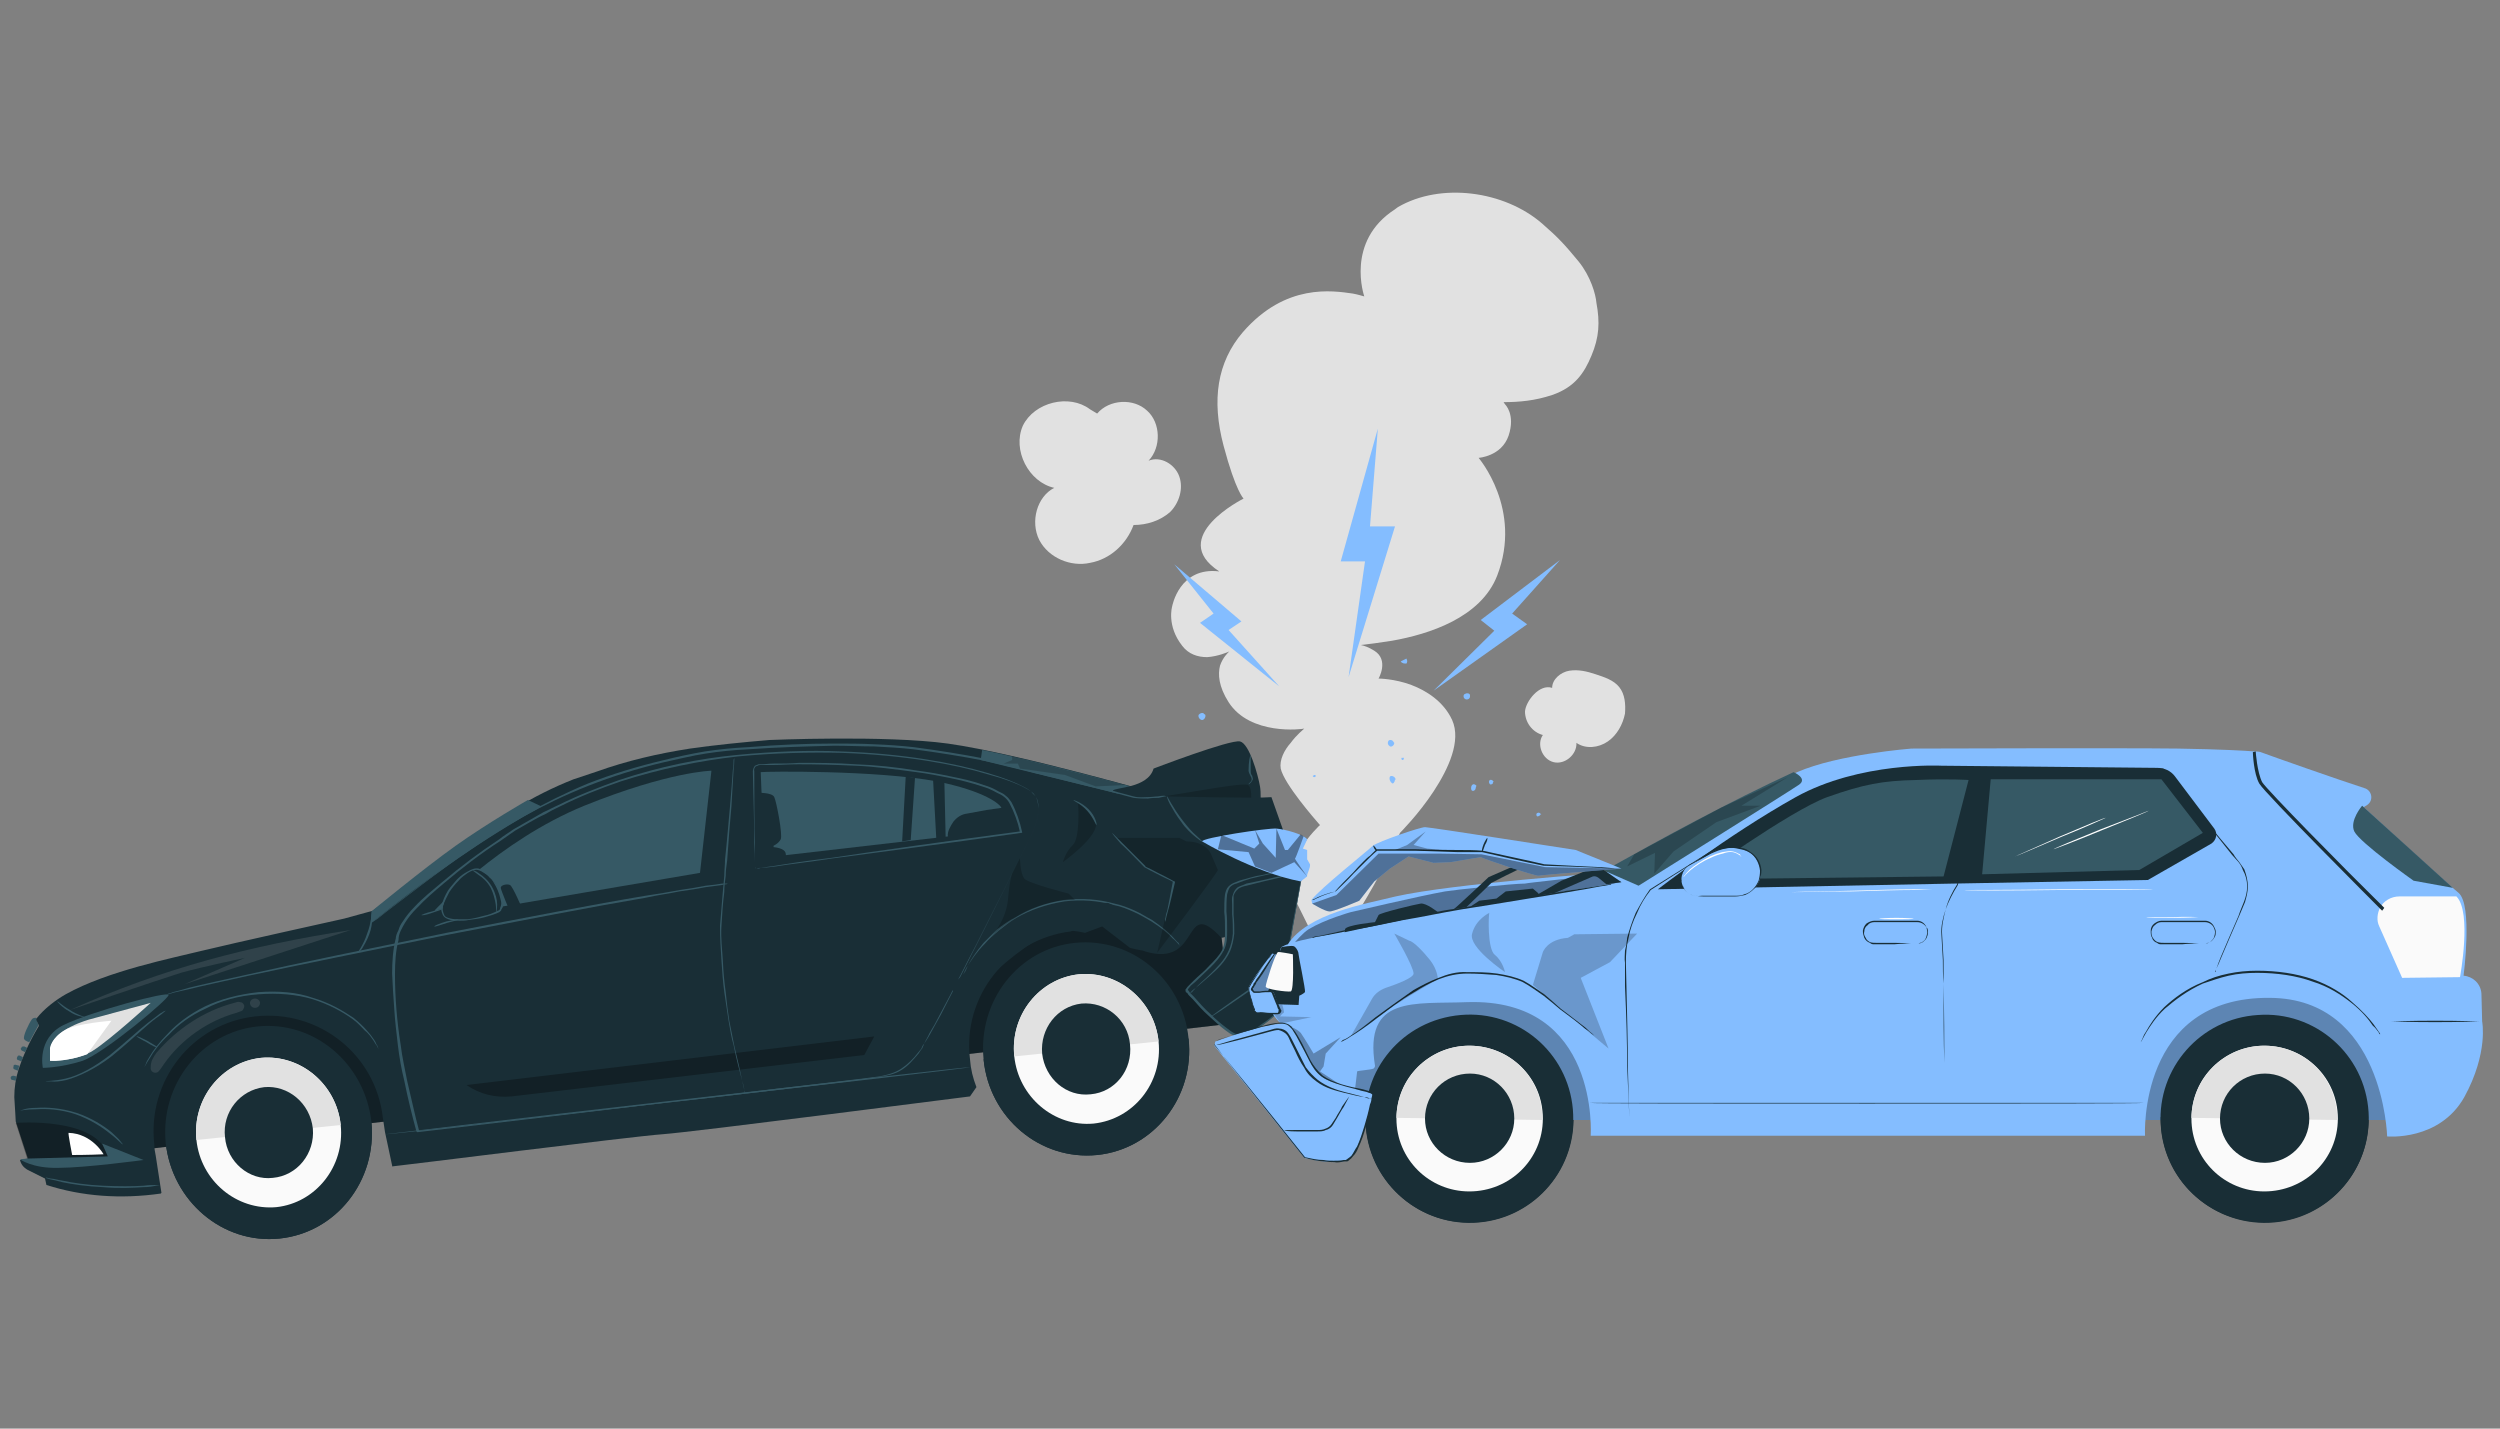 <svg version="1.2" xmlns="http://www.w3.org/2000/svg" viewBox="0 0 350 200" width="350" height="200">
	<rect x="0" y="0" width="350" height="200" fill="#808080" stroke="none"/>
	<title>Novo Projeto</title>
	<style>
		.s0 { fill: #e1e1e1 } 
		.s1 { fill: #84bdff } 
		.s2 { fill: #192e36 } 
		.s3 { fill: #000000 } 
		.s4 { fill: #365965 } 
		.s5 { fill: #ffffff } 
		.s6 { fill: #fafafa } 
		.s7 { opacity: .2;fill: #000000 } 
	</style>
	<g id="Layer">
		<g id="Layer">
			<g id="Layer">
				<g id="Layer">
					<path id="Layer" class="s0" d="m217.3 55.3c3.2-1.1 4.5-3.1 5.5-5.5 1.1-2.6 1.2-4.7 0.7-7.4-0.1-1.2-0.8-3.7-2.5-5.8-1.9-2.3-2.8-3.3-5.1-5.3-5.3-4.6-14.2-5.8-20.2-2.3-0.1 0.1-0.3 0.2-0.4 0.3-7 4.5-4.3 12.2-4.3 12.2 0 0-1-0.3-1.6-0.4-2.8-0.4-9.4-1.5-15.4 5.4-3.6 4.2-4.4 9.5-2.7 15.9 1.7 6.4 2.8 7.4 2.8 7.4 0 0-10.8 5.4-3.4 10.2-5.6-0.7-6.6 4.9-6.6 4.9 0 0-0.8 2.7 1.4 5.5 0.9 1.2 2.2 1.6 3.5 1.6 1.5-0.1 2.9-0.7 3.1-0.8-0.1 0.1-0.9 0.8-1.3 2-0.3 1.2-0.2 2.9 1.2 5.1 3 4.7 10.3 3.8 10.6 3.7-0.1 0.1-1.1 0.9-1.9 2-0.9 1-1.6 2.4-1.4 3.6 0.5 2.2 4.8 7.1 5.4 7.8q0.1 0.1 0.1 0.1c0 0-6.2 5.7-3.6 10.2l4.3 8.7c0 0 5.8-7.2 10.5-17.8 0 0 2.6-2.6 4.7-5.8 2.1-3.2 3.9-7.1 2.6-10-1.2-2.6-3.6-4.1-5.7-4.9-2.4-0.9-4.6-0.9-4.6-0.9 0 0 1.5-2.6-0.6-3.9-0.8-0.5-1.4-0.7-1.9-0.8 1-0.1 2.5-0.3 4.4-0.6 5.1-0.9 12.4-3.2 14.7-9.1 3.6-9.3-2.6-16.5-2.6-16.5 0 0 3.2-0.2 4.2-3.1 1-3-0.5-4.4-0.5-4.4l-0.2-0.3c2.2 0 4.4-0.2 6.8-1z"/>
				</g>
				<g id="Layer">
					<path id="Layer" class="s0" d="m165.1 66.7c-0.6-1.7-2.6-2.9-4.3-2.2 1.8-1.9 1.7-5.3-0.2-7-1.9-1.8-5.3-1.6-7 0.4l-1-0.6c-2.9-2.2-7.8-1-9.4 2.3-1.5 3.4 0.8 7.9 4.4 8.7-2.4 1.2-3.4 4.7-2.1 7.3 1.3 2.5 4.4 3.8 7.1 3.2 2.8-0.5 5.1-2.6 6.1-5.3 1.9 0 3.7-0.6 5.1-1.8 1.3-1.3 1.9-3.3 1.3-5z"/>
				</g>
				<g id="Layer">
					<path id="Layer" class="s0" d="m226.7 96.2c-0.8-1-2.1-1.4-3.3-1.8-1.2-0.4-2.4-0.7-3.7-0.5-1.2 0.2-2.4 1.2-2.4 2.4-1.8-0.6-3.7 1.9-3.8 3.3 0 1.5 1 2.9 2.5 3.3-0.9 1.3-0.1 3.4 1.5 3.8 1.6 0.4 3.3-1.1 3.2-2.7 1.3 0.9 3.1 0.7 4.4-0.2 1.3-0.9 2.1-2.4 2.4-3.9 0.1-1.3 0-2.7-0.8-3.7z"/>
				</g>
			</g>
			<g id="Layer">
				<path id="Layer" fill-rule="evenodd" class="s1" d="m196.5 106.1c0 0 0.1 0.1 0 0.2q0 0.1-0.1 0.1-0.2 0-0.2-0.2c0 0 0-0.1 0-0.1 0.1 0 0.1 0 0.2 0q0-0.1 0.1 0z"/>
				<path id="Layer" fill-rule="evenodd" class="s1" d="m184.1 108.5c0.1 0 0.1 0.1 0.1 0.2q-0.1 0.1-0.2 0.1-0.1 0-0.2-0.1v-0.1c0 0 0 0 0.1 0 0-0.1 0-0.1 0.1-0.1q0.1 0 0.1 0z"/>
				<path id="Layer" fill-rule="evenodd" class="s1" d="m195.4 109.2c0-0.4-0.5-0.7-0.8-0.5-0.2 0.4 0.1 0.9 0.4 1 0.2-0.1 0.3-0.4 0.3-0.6z"/>
				<path id="Layer" fill-rule="evenodd" class="s1" d="m168.7 100c0.2 0.3-0.1 0.8-0.4 0.8-0.3 0-0.6-0.4-0.5-0.7 0.2-0.3 0.7-0.4 0.8-0.1z"/>
				<path id="Layer" fill-rule="evenodd" class="s1" d="m196.9 92.2q-0.4 0.2-0.8 0.4c0.2 0.3 0.5 0.3 0.8 0.3 0.2-0.3 0.1-0.6-0.1-0.8z"/>
				<path id="Layer" fill-rule="evenodd" class="s1" d="m215.8 114.1c-0.1-0.2-0.3-0.4-0.5-0.3-0.2 0-0.3 0.3-0.1 0.5 0.2 0 0.4-0.1 0.5-0.3z"/>
				<path id="Layer" fill-rule="evenodd" class="s1" d="m205.8 97.5c0 0.3-0.3 0.5-0.6 0.4-0.3-0.1-0.4-0.5-0.2-0.7 0.3-0.2 0.7-0.2 0.8 0.1z"/>
				<path id="Layer" fill-rule="evenodd" class="s1" d="m195.2 104c0 0.3-0.3 0.6-0.6 0.5-0.3-0.2-0.4-0.5-0.2-0.8 0.2-0.2 0.6-0.1 0.7 0.2z"/>
				<path id="Layer" fill-rule="evenodd" class="s1" d="m209.1 109.5c0-0.2-0.3-0.4-0.5-0.3-0.2 0.1-0.2 0.4 0 0.6 0.2 0.1 0.5-0.1 0.4-0.3z"/>
				<path id="Layer" fill-rule="evenodd" class="s1" d="m206.7 110c-0.2-0.2-0.4-0.3-0.6-0.1-0.2 0.2-0.2 0.7 0 0.8 0.2 0.1 0.5-0.1 0.5-0.4z"/>
			</g>
			<g id="Layer">
				<path id="Layer" class="s1" d="m218.4 78.4l-11.1 8.4 1.9 1.5-8.5 8.4 13.1-9.3-2.1-1.5z"/>
			</g>
			<g id="Layer">
				<path id="Layer" class="s1" d="m164.4 79l9.4 8-1.8 1.2 7.1 7.9-11.1-8.9 1.9-1.3z"/>
			</g>
			<g id="Layer">
				<path id="Layer" class="s1" d="m192.9 60l-5.2 18.6h3.4l-2.3 16.2 6.5-21.1h-3.5z"/>
			</g>
		</g>
		<g id="Layer">
			<g id="Layer">
				<path id="Layer" class="s2" d="m175.7 111.9l-14-0.2-0.4-1 13.9-2.4z"/>
			</g>
			<g id="Layer" style="opacity: .2">
				<path id="Layer" class="s3" d="m175.7 111.9l-14-0.2-0.4-1 13.9-2.4z"/>
			</g>
			<g id="Layer">
				<g id="Layer">
					<path id="Layer" class="s4" d="m3.5 147.3l-0.4-0.2c-0.1 0-0.2-0.2-0.2-0.3l0.1-0.1c0-0.2 0.2-0.2 0.4-0.2l0.4 0.2z"/>
				</g>
				<g id="Layer">
					<path id="Layer" class="s4" d="m3 148.6l-0.5-0.2c-0.1 0-0.2-0.2-0.1-0.4 0.1-0.2 0.2-0.3 0.4-0.2l0.4 0.2z"/>
				</g>
				<g id="Layer">
					<path id="Layer" class="s4" d="m2.5 149.9l-0.5-0.2c-0.1 0-0.2-0.2-0.1-0.4v-0.1c0-0.1 0.2-0.2 0.4-0.1l0.4 0.1z"/>
				</g>
				<g id="Layer">
					<path id="Layer" class="s4" d="m2.2 151.3l-0.4-0.1q-0.3 0-0.3-0.3v-0.1q0.1-0.2 0.4-0.2l0.4 0.1z"/>
				</g>
				<g id="Layer">
					<path id="Layer" class="s4" d="m5.1 142.5c0 0-0.5-0.1-0.7 0.3-0.3 0.4-1.3 2.4-1 2.7 0.2 0.3 0.7 0.4 0.7 0.4l1.3-2.4-0.3-0.8"/>
				</g>
				<g id="Layer">
					<path id="Layer" class="s2" d="m15.5 142.9l154.8-17.9 2.1 18.3-154.7 17.9z"/>
				</g>
				<g id="Layer" style="opacity: .3">
					<path id="Layer" class="s3" d="m15.5 142.9l154.8-17.9 2.1 18.3-154.7 17.9z"/>
				</g>
				<g id="Layer">
					<path id="Layer" class="s2" d="m178 111.6c-2 0.2-14.6-0.1-14.6-0.1 0 0-20.7-6-30.7-7.4-8.7-1.2-25-0.5-25-0.5-3.6 0.3-7.6 0.7-11.1 1.2-4.5 0.7-8.8 1.7-13 3.2l-3.3 1.1c-2.8 1.1-5.6 2.5-8.2 4.1-3 1.8-6.8 4.2-9.3 6.1-4.5 3.5-10.4 8.1-10.6 8.2l-4 1.1c0 0-15.8 3.5-19.9 4.5-4 1-13.2 2.8-19.1 6.1-1.4 0.8-3 2-4.1 3.4-0.2 0.2 0.5 0.9 0.3 1.1-1.4 2.3-2.3 4.5-2.8 6q-0.6 1.9-0.6 3.9c0.1 1.4 0.2 3.4 0.2 3.4l1.7 5.2-1 0.2c-0.1 0-0.1 0-0.1 0q0.2 0.9 1.1 1.4l2.4 1.2q0 0 0 0l0.2 0.9q0 0 0 0c5 1.6 10.4 2 16 1.2l0.1-0.1-0.8-5.2c-0.1-0.5-0.2-1-0.2-1.6-1-8.9 5.3-16.9 14.1-17.9 8.9-1 16.9 5.3 17.9 14.2l0.3 2 1 4.7c0 0 0 0 0 0.1 1.2-0.1 33.6-4.2 37.8-4.5 4.3-0.3 42.2-5.2 43.1-5.3q0 0 0 0l0.9-1.3c-0.5-1.3-0.8-2.5-0.9-3.9-1.1-8.8 5.3-16.8 14.1-17.9 0.5 0 4.8-3.7 5.3-3.7 0.7 0 4.4 6.4 5.1 6.5 8 2.4 5.1-7.9 10.7-1.9l9.8-2c-0.2-0.7 1.4-6.2 1.2-6.4"/>
				</g>
				<g id="Layer" style="opacity: .3">
					<g id="Layer">
						<path id="Layer" class="s3" d="m121 147.7l-49.4 5.8c-2.3 0.2-4.4-0.3-6.3-1.6l57.1-6.8z"/>
					</g>
				</g>
				<g id="Layer">
					<g id="Layer">
						<path id="Layer" class="s4" d="m165.2 132.4q0 0-0.2-0.2c-0.2-0.2-0.4-0.5-0.8-0.8-0.6-0.7-1.6-1.5-3-2.4-0.7-0.4-1.5-0.9-2.4-1.3-0.9-0.4-1.8-0.8-2.9-1-2.1-0.6-4.5-0.8-6.9-0.5-2.5 0.4-4.8 1.2-6.7 2.3-0.9 0.5-1.7 1.2-2.5 1.8-0.7 0.6-1.4 1.2-1.9 1.8-1.2 1.2-1.9 2.3-2.4 3.1-0.2 0.4-0.3 0.8-0.5 1-0.1 0.2-0.1 0.3-0.1 0.3 0-0.1 0-0.2 0.1-0.4 0.1-0.2 0.2-0.5 0.5-0.9 0.4-0.8 1.1-1.9 2.2-3.2 0.6-0.6 1.2-1.2 1.9-1.9 0.8-0.6 1.6-1.2 2.6-1.7 1.9-1.2 4.2-2 6.7-2.4 2.5-0.3 5-0.1 7.1 0.5 1 0.2 2 0.6 2.9 1 0.9 0.4 1.6 0.9 2.4 1.3 1.3 0.9 2.4 1.8 3 2.5 0.3 0.3 0.5 0.6 0.7 0.7 0.1 0.3 0.2 0.4 0.2 0.4z"/>
					</g>
				</g>
				<g id="Layer">
					<g id="Layer">
						<path id="Layer" class="s4" d="m163.4 111.5c0-0.1 0.8 1.6 2.2 3.4 0.7 0.9 1.3 1.6 1.9 2.1 0.5 0.5 0.9 0.8 0.8 0.8 0 0.1-0.4-0.2-0.9-0.6-0.6-0.5-1.4-1.2-2-2.1-0.7-0.9-1.2-1.8-1.6-2.5-0.3-0.6-0.5-1.1-0.4-1.1z"/>
					</g>
				</g>
				<g id="Layer">
					<g id="Layer">
						<path id="Layer" class="s4" d="m145 111.5q0 0 0.2 0.4c0.1 0.3 0.2 0.7 0.2 1.3 0 1.1-0.5 2.9-1.6 4.9-1.7 3.4-4.1 8.2-7.1 14.2-1.5 3-3.2 6.3-5 9.8q-0.7 1.3-1.5 2.7c-0.2 0.4-0.5 0.8-0.8 1.3-0.1 0.2-0.2 0.5-0.3 0.7-0.2 0.2-0.3 0.4-0.5 0.7-0.7 0.8-1.4 1.7-2.4 2.3-0.9 0.6-2.1 0.8-3.2 1-4.5 0.7-9.2 1.2-14.3 1.8-5 0.6-10.2 1.2-15.7 1.8-10.8 1.3-22.4 2.7-34.5 4.1h-0.1l-0.1-0.1c-0.6-2.2-1.2-4.6-1.7-7.1-0.4-1.6-0.7-3.3-0.9-5-0.2-1.7-0.4-3.4-0.5-5q-0.2-2.6-0.3-5c0-1.6 0.1-3.3 0.5-4.9v0.1c0-0.5 0.2-0.9 0.4-1.3 0.1-0.4 0.3-0.8 0.6-1.2q0.7-1.1 1.6-2c1.2-1.3 2.6-2.4 3.9-3.5q3.9-3.3 8-6c0.6-0.5 1.3-0.9 2-1.4 0.7-0.4 1.4-0.8 2.1-1.2 0.7-0.4 1.4-0.8 2.1-1.2 0.7-0.3 1.4-0.7 2.1-1 2.8-1.4 5.7-2.5 8.5-3.5 5.7-1.9 11.2-3 16.4-3.5 5.2-0.5 10.2-0.7 14.6-0.5 8.8 0.3 15.8 1.6 20.5 3 2.4 0.7 4.1 1.4 5.2 2 0.6 0.3 1 0.6 1.2 0.9 0.3 0.3 0.4 0.4 0.4 0.4 0 0-0.1-0.1-0.3-0.4-0.2-0.2-0.6-0.5-1.2-0.8-1.1-0.6-2.9-1.3-5.2-1.9-4.6-1.4-11.7-2.7-20.5-3-4.4-0.1-9.3 0-14.5 0.5-5.3 0.6-10.8 1.7-16.4 3.5-2.9 1-5.7 2.1-8.5 3.5q-1.1 0.5-2.1 1.1c-0.7 0.3-1.4 0.7-2.1 1.1-0.7 0.4-1.4 0.8-2.1 1.2-0.7 0.5-1.3 0.9-2 1.4-2.8 1.8-5.4 3.8-8 6-1.3 1.1-2.6 2.2-3.8 3.5-0.6 0.6-1.1 1.2-1.6 2-0.4 0.7-0.9 1.5-0.9 2.3v0.1c-0.4 1.5-0.5 3.1-0.5 4.8q0 2.4 0.2 4.9 0.2 2.5 0.6 5c0.2 1.7 0.6 3.4 0.9 5 0.6 2.5 1.1 4.9 1.7 7.1l-0.1-0.1c12.1-1.4 23.7-2.7 34.6-4q8.1-1 15.7-1.9c4.9-0.6 9.7-1.1 14.2-1.7 1.1-0.2 2.2-0.5 3.1-1.1 0.9-0.6 1.7-1.4 2.3-2.2 0.2-0.2 0.3-0.4 0.5-0.6 0.1-0.3 0.2-0.5 0.4-0.7 0.2-0.5 0.5-0.9 0.7-1.4q0.8-1.3 1.5-2.7c1.9-3.5 3.5-6.8 5.1-9.8 3-5.9 5.4-10.7 7.1-14.1 1.1-2 1.6-3.8 1.6-4.9-0.1-1.2-0.4-1.7-0.4-1.7z"/>
					</g>
				</g>
				<g id="Layer">
					<path id="Layer" class="s4" d="m6 149.5c0 0-0.9-4.1 2.9-6 3.9-1.9 14.7-4.8 14.7-4.2 0 0.6-9 8.1-12 9.2-3.1 1-5.6 1-5.6 1z"/>
				</g>
				<g id="Layer">
					<path id="Layer" class="s4" d="m60.9 127.4c0 0 8.9-9.7 20.9-14.6 11.9-4.8 17.8-4.9 17.8-4.9l-1.6 14.3-37 6.3z"/>
				</g>
				<g id="Layer">
					<g id="Layer">
						<path id="Layer" class="s4" d="m105.7 121.6c0 0 0.1 0 0.2 0q0.2-0.1 0.6-0.1 0.7-0.1 2.1-0.3c1.8-0.3 4.4-0.7 7.8-1.1 6.6-1 15.9-2.3 26.4-3.7v0.1c-0.3-1.4-0.8-2.8-1.5-4.1-0.4-0.7-1-1.1-1.7-1.4-0.7-0.4-1.4-0.7-2.1-0.9-1.5-0.5-3.1-0.9-4.6-1.2-1.5-0.3-3-0.6-4.6-0.8-3-0.4-5.9-0.8-8.6-0.9q-4.2-0.2-7.9-0.2c-1.3 0-2.5 0.1-3.6 0.1-0.6 0-1.2 0-1.7 0-0.2 0-0.3 0-0.4 0.1-0.2 0-0.2 0.1-0.3 0.1q-0.3 0.3-0.2 0.7c0 4.2 0 7.6 0.1 9.9q0 1.8 0 2.8 0 0.4 0 0.7c0.1 0.1 0 0.2 0 0.2q0 0 0-0.2 0-0.3 0-0.7 0-1-0.1-2.7c0-2.4-0.1-5.8-0.2-10 0-0.2 0.1-0.6 0.3-0.8q0.2-0.1 0.5-0.2c0.1 0 0.3 0 0.4 0 0.5 0 1.1-0.1 1.7-0.1 1.1 0 2.3 0 3.6-0.1 2.5 0 5.1 0 7.9 0.2 2.8 0.1 5.7 0.4 8.7 0.9q2.3 0.3 4.6 0.8c1.5 0.3 3 0.6 4.6 1.2q1.1 0.3 2.1 0.9c0.4 0.2 0.7 0.3 1 0.6 0.3 0.2 0.6 0.6 0.8 0.9 0.7 1.3 1.2 2.8 1.5 4.2v0.1h-0.1c-10.6 1.5-19.9 2.7-26.6 3.6-3.3 0.5-6 0.8-7.8 1.1-0.9 0.1-1.6 0.2-2.1 0.2-0.2 0.1-0.4 0.1-0.6 0.1-0.1 0-0.2 0-0.2 0z"/>
					</g>
				</g>
				<g id="Layer">
					<g id="Layer">
						<path id="Layer" class="s4" d="m101.9 123.7q0 0-0.2 0.1c-0.2 0-0.4 0-0.6 0.1q-0.9 0.1-2.3 0.3c-1 0.2-2.2 0.4-3.7 0.6-1.4 0.3-3 0.5-4.8 0.9-7.1 1.2-16.9 3.1-27.8 5.2-10.8 2.2-20.7 4.2-27.7 5.7-3.6 0.8-6.4 1.4-8.4 1.9-1 0.2-1.7 0.4-2.2 0.5-0.3 0.1-0.5 0.2-0.6 0.2q-0.2 0-0.3 0 0.1 0 0.3-0.1 0.2 0 0.6-0.2c0.5-0.1 1.2-0.3 2.2-0.6 2-0.5 4.8-1.1 8.4-1.9 7.1-1.6 16.9-3.6 27.7-5.8 10.9-2.1 20.7-4 27.9-5.2q2.7-0.4 4.8-0.8c1.4-0.2 2.6-0.4 3.6-0.6 1-0.1 1.8-0.2 2.3-0.3 0.3 0 0.5 0 0.6 0 0.1 0 0.2 0 0.2 0z"/>
					</g>
				</g>
				<g id="Layer">
					<g id="Layer">
						<path id="Layer" class="s4" d="m50.1 133.4c-0.1 0 0.8-1.1 1.3-2.7 0.6-1.5 0.6-2.9 0.7-2.9 0 0 0.1 0.3 0 0.9 0 0.5-0.1 1.3-0.4 2.1-0.3 0.8-0.7 1.5-1 2-0.3 0.4-0.5 0.6-0.6 0.6z"/>
					</g>
				</g>
				<g id="Layer">
					<g id="Layer">
						<path id="Layer" class="s4" d="m11.8 142.4c0 0-1.1-0.1-2.1-0.8-1.1-0.6-1.7-1.4-1.7-1.4 0.1-0.1 0.7 0.6 1.8 1.2 1 0.7 2 0.9 2 1z"/>
					</g>
				</g>
				<g id="Layer">
					<path id="Layer" class="s0" d="m21.1 140.4l-8.5 2.3c0 0-5.3 1.4-5.5 4.1l-0.1 1.7c0 0 3.7 0.1 6-1.4 2.4-1.5 8.1-6.7 8.1-6.7z"/>
				</g>
				<g id="Layer">
					<g id="Layer">
						<path id="Layer" class="s4" d="m22 146.6c-0.1 0.1-0.7-0.2-1.5-0.7-0.8-0.4-1.4-0.8-1.4-0.8 0.1-0.1 0.7 0.2 1.5 0.6 0.8 0.5 1.4 0.8 1.4 0.9z"/>
					</g>
				</g>
				<g id="Layer">
					<g id="Layer">
						<path id="Layer" class="s4" d="m53.1 147q0 0-0.2-0.3c-0.1-0.2-0.1-0.3-0.3-0.5q-0.1-0.2-0.3-0.5-0.2-0.3-0.5-0.7c-0.2-0.2-0.4-0.5-0.7-0.7-0.5-0.5-1-1.1-1.7-1.6-1.5-1.1-3.4-2.1-5.6-2.8-2.3-0.7-4.9-0.9-7.6-0.7-2.8 0.2-5.3 0.9-7.4 2-2.2 1-3.9 2.3-5.1 3.6-1.3 1.2-2.2 2.4-2.7 3.3q-0.4 0.6-0.6 1-0.2 0.3-0.2 0.3 0 0 0.2-0.4 0.1-0.4 0.5-1c0.5-0.9 1.4-2.1 2.7-3.4 1.2-1.3 2.9-2.6 5.1-3.7 2.1-1 4.7-1.7 7.5-2 2.7-0.2 5.4 0 7.6 0.8 2.4 0.7 4.2 1.8 5.7 2.8q1.1 0.9 1.8 1.7c0.2 0.2 0.4 0.5 0.6 0.7q0.3 0.4 0.5 0.7 0.2 0.3 0.3 0.6c0.1 0.1 0.2 0.3 0.2 0.4 0.1 0.3 0.2 0.4 0.2 0.4z"/>
					</g>
				</g>
				<g id="Layer">
					<g id="Layer">
						<path id="Layer" class="s4" d="m135.9 149.4c0 0.1-18.3 2.2-41 4.8-22.6 2.6-40.9 4.7-41 4.6 0 0 18.3-2.2 41-4.8 22.6-2.6 41-4.7 41-4.6z"/>
					</g>
				</g>
				<g id="Layer">
					<path id="Layer" class="s4" d="m106.6 110.6l-0.1-2.5c0.7-0.1 16.1-0.3 24.7 1.3 6.8 1.4 8.8 3.2 9 3.7l-2.1 0.3-2.7 0.5c-0.8 0.1-1.4 0.5-1.9 1.1-0.4 0.6-0.9 1.4-0.8 2.1l-25.1 2.9c-0.2 0-0.5-0.2-0.5-0.4z"/>
				</g>
				<g id="Layer">
					<path id="Layer" class="s2" d="m126.8 108.7l-0.5 9.1 1.2-0.2 0.6-8.7z"/>
				</g>
				<g id="Layer">
					<path id="Layer" class="s2" d="m106 111c0 0 2.1-0.1 2.4 0.6 0.3 0.6 1.2 5.3 0.9 5.9-0.3 0.6-1 0.9-1 0.9v0.2c0 0 1.6 0.1 1.7 0.9 0.1 0.8 0.1 0.8 0.1 0.8l-3.9 0.5z"/>
				</g>
				<g id="Layer">
					<path id="Layer" class="s2" d="m61.9 127.2l-2.3 0.8c0 0 2 1.2 2.5 1.4 0.5 0.1 3.1-0.6 3.1-0.6 0 0-2-1.9-3.3-1.6z"/>
				</g>
				<g id="Layer" style="opacity: .1">
					<g id="Layer">
						<path id="Layer" class="s5" d="m9.8 141.4c13.1-5.9 25.2-9 39.3-11.2l-23.3 7.6 8.5-3.7c0 0-5.8 1.2-9 2.1-3.2 1-15.5 5.2-15.5 5.2z"/>
					</g>
				</g>
				<g id="Layer">
					<path id="Layer" class="s5" d="m15.6 142.9l-3.4 4.7c0 0-3 1.1-5.2 0.9v-1.8c0 0 0.2-1.4 2.1-2.5 1.5-0.9 6.5-1.3 6.5-1.3z"/>
				</g>
				<g id="Layer" style="opacity: .3">
					<path id="Layer" class="s3" d="m2.2 157.2c0 0 11.6-0.9 12.9 4.7 0 0-7.3 1.3-11.3 0.3z"/>
				</g>
				<g id="Layer">
					<path id="Layer" class="s5" d="m9.6 158.6c-0.1 0 0.5 3.1 0.5 3.1 0 0 2.4 0 4.4-0.1 0 0-1.6-2.9-4.9-3z"/>
				</g>
				<g id="Layer">
					<path id="Layer" class="s4" d="m2.8 162.3c0 0 1.7 1.3 5.4 1.2 3.7 0 11.9-1.1 11.9-1.1l-5.8-2.3 0.8 1.8-11.3 0.3z"/>
				</g>
				<g id="Layer">
					<g id="Layer">
						<g id="Layer">
							<g id="Layer">
								<g id="Layer">
									<g id="Layer">
										<g id="Layer">
											<g id="Layer">
												<g id="Layer">
													<path id="Layer" class="s2" d="m39.1 173.4c-7.9 0.8-15-5.2-15.9-13.4-0.8-8.2 5-15.5 12.9-16.3 7.9-0.8 15 5.2 15.9 13.4 0.8 8.2-4.9 15.5-12.9 16.3z"/>
												</g>
											</g>
										</g>
									</g>
								</g>
							</g>
						</g>
					</g>
					<g id="Layer">
						<g id="Layer">
							<g id="Layer">
								<g id="Layer">
									<g id="Layer">
										<g id="Layer">
											<g id="Layer">
												<g id="Layer">
													<path id="Layer" class="s2" d="m23.2 160q0.1 0 0 0c0.9 8.2 8 14.2 15.9 13.4 7.9-0.8 13.7-8.1 12.9-16.3z"/>
												</g>
											</g>
										</g>
									</g>
								</g>
							</g>
						</g>
					</g>
					<g id="Layer">
						<g id="Layer">
							<g id="Layer">
								<g id="Layer">
									<g id="Layer">
										<g id="Layer">
											<g id="Layer">
												<g id="Layer">
													<path id="Layer" class="s6" d="m27.5 159.6c0.6 5.7 5.6 9.9 11.2 9.4 5.5-0.6 9.6-5.7 9-11.5-0.6-5.7-5.6-9.9-11.1-9.4-5.6 0.6-9.7 5.8-9.1 11.5z"/>
												</g>
											</g>
										</g>
									</g>
								</g>
							</g>
						</g>
					</g>
					<g id="Layer">
						<g id="Layer">
							<g id="Layer">
								<g id="Layer">
									<g id="Layer">
										<g id="Layer">
											<g id="Layer">
												<g id="Layer">
													<path id="Layer" class="s0" d="m36.5 148.1c-5.5 0.6-9.6 5.7-9 11.5l20.2-2.1c-0.6-5.7-5.6-9.9-11.2-9.4z"/>
												</g>
											</g>
										</g>
									</g>
								</g>
							</g>
						</g>
					</g>
					<g id="Layer">
						<g id="Layer">
							<g id="Layer">
								<g id="Layer">
									<g id="Layer">
										<g id="Layer">
											<g id="Layer">
												<g id="Layer">
													<path id="Layer" class="s2" d="m31.5 159.2c0.3 3.5 3.4 6.1 6.7 5.7 3.4-0.3 5.9-3.4 5.6-6.9-0.4-3.6-3.5-6.1-6.8-5.8-3.4 0.4-5.9 3.5-5.5 7z"/>
												</g>
											</g>
										</g>
									</g>
								</g>
							</g>
						</g>
					</g>
				</g>
				<g id="Layer">
					<g id="Layer">
						<g id="Layer">
							<g id="Layer">
								<g id="Layer">
									<g id="Layer">
										<g id="Layer">
											<g id="Layer">
												<g id="Layer">
													<path id="Layer" class="s2" d="m137.7 148.3c0.8 8.2 7.9 14.2 15.9 13.4 7.9-0.8 13.7-8.1 12.8-16.3-0.8-8.2-7.9-14.2-15.9-13.4-7.9 0.8-13.6 8.1-12.8 16.3z"/>
												</g>
											</g>
										</g>
									</g>
								</g>
							</g>
						</g>
					</g>
					<g id="Layer">
						<g id="Layer">
							<g id="Layer">
								<g id="Layer">
									<g id="Layer">
										<g id="Layer">
											<g id="Layer">
												<g id="Layer">
													<path id="Layer" class="s2" d="m137.7 148.3c0.8 8.2 7.9 14.2 15.9 13.4 7.9-0.8 13.7-8.1 12.8-16.3z"/>
												</g>
											</g>
										</g>
									</g>
								</g>
							</g>
						</g>
					</g>
					<g id="Layer">
						<g id="Layer">
							<g id="Layer">
								<g id="Layer">
									<g id="Layer">
										<g id="Layer">
											<g id="Layer">
												<g id="Layer">
													<path id="Layer" class="s6" d="m142 147.9c0.6 5.7 5.6 9.9 11.1 9.4 5.6-0.6 9.7-5.7 9.1-11.5-0.6-5.7-5.6-9.9-11.1-9.4-5.6 0.6-9.7 5.7-9.1 11.5z"/>
												</g>
											</g>
										</g>
									</g>
								</g>
							</g>
						</g>
					</g>
					<g id="Layer">
						<g id="Layer">
							<g id="Layer">
								<g id="Layer">
									<g id="Layer">
										<g id="Layer">
											<g id="Layer">
												<g id="Layer">
													<path id="Layer" class="s0" d="m151 136.4c-5.5 0.6-9.6 5.7-9 11.5l20.2-2.1c-0.6-5.7-5.6-9.9-11.2-9.4z"/>
												</g>
											</g>
										</g>
									</g>
								</g>
							</g>
						</g>
					</g>
					<g id="Layer">
						<g id="Layer">
							<g id="Layer">
								<g id="Layer">
									<g id="Layer">
										<g id="Layer">
											<g id="Layer">
												<g id="Layer">
													<path id="Layer" class="s2" d="m145.9 147.5c0.4 3.5 3.4 6.1 6.8 5.7 3.4-0.3 5.9-3.4 5.5-7-0.3-3.5-3.4-6-6.8-5.7-3.4 0.4-5.8 3.5-5.5 7z"/>
												</g>
											</g>
										</g>
									</g>
								</g>
							</g>
						</g>
					</g>
				</g>
				<g id="Layer">
					<path id="Layer" class="s2" d="m130.6 108.6l0.5 9.2 1.3-0.2-0.2-8.7z"/>
				</g>
				<g id="Layer">
					<path id="Layer" class="s2" d="m73.1 127.2c0 0-1.3-3.1-1.7-3.3-0.4-0.2-1.3 0-1.3 0.4 0.1 0.5 1.2 3.1 1.2 3.1z"/>
				</g>
				<g id="Layer">
					<g id="Layer">
						<path id="Layer" class="s2" d="m68.6 122.9c0 0-1.1-1.4-2.1-1.2-1 0.2-2.3 1.3-3.1 2.4-0.5 0.6-1.7 2.5-1.4 3.7 0.2 1.1 1.4 1.1 2.8 1 1.4 0 4.7-0.7 5.3-1.3 0.5-0.6 0.1-3.2-1.5-4.6z"/>
					</g>
					<g id="Layer">
						<g id="Layer">
							<path id="Layer" class="s4" d="m68.6 122.9q0 0 0.2 0.2 0.2 0.1 0.5 0.5c0.4 0.5 0.9 1.2 1 2.4 0.1 0.2 0.1 0.5 0.1 0.9 0 0.1-0.1 0.3-0.2 0.4 0 0.2-0.2 0.3-0.3 0.4-0.6 0.3-1.3 0.5-2 0.7-0.7 0.2-1.5 0.3-2.3 0.4-0.4 0.1-0.8 0.1-1.2 0.1-0.4 0-0.9 0-1.3-0.1-0.4-0.1-0.9-0.3-1.1-0.7-0.2-0.4-0.3-0.9-0.2-1.2 0.2-0.9 0.5-1.5 0.9-2.2 0.4-0.6 0.9-1.1 1.3-1.6q0.7-0.7 1.5-1.1c0.5-0.3 1-0.5 1.5-0.4 0.4 0.1 0.7 0.3 1 0.5q0.4 0.3 0.5 0.5c0.1 0.2 0.2 0.3 0.1 0.3 0 0-0.2-0.3-0.7-0.6-0.3-0.2-0.6-0.4-1-0.5-0.4-0.1-0.9 0.1-1.4 0.4-0.4 0.3-0.9 0.6-1.3 1.1q-0.7 0.7-1.3 1.6c-0.3 0.6-0.7 1.3-0.9 2q-0.1 0.6 0.2 1.2c0.1 0.3 0.5 0.4 0.9 0.5 0.4 0.1 0.8 0.1 1.2 0.1q0.7 0 1.2 0c0.8-0.1 1.6-0.3 2.3-0.5 0.6-0.1 1.3-0.4 1.9-0.7 0.1 0 0.2-0.1 0.3-0.2q0-0.2 0.1-0.4c0.1-0.3 0.1-0.6 0-0.9-0.2-1-0.6-1.8-0.9-2.3-0.3-0.6-0.6-0.8-0.6-0.8z"/>
						</g>
					</g>
				</g>
				<g id="Layer">
					<g id="Layer">
						<path id="Layer" class="s4" d="m69.5 127.7c-0.1 0 0-0.4-0.1-1.1-0.1-0.6-0.3-1.5-0.7-2.3-0.5-0.9-1.2-1.5-1.7-1.8-0.5-0.4-0.8-0.6-0.8-0.6 0-0.1 0.4 0 0.9 0.4 0.6 0.4 1.3 1 1.8 1.9 0.5 0.9 0.7 1.8 0.7 2.4 0 0.7-0.1 1.1-0.1 1.1z"/>
					</g>
				</g>
				<g id="Layer">
					<g id="Layer">
						<path id="Layer" class="s4" d="m60.8 129.7c0-0.1 0.7-0.4 1.7-0.7 0.9-0.2 1.7-0.3 1.7-0.3 0 0.1-0.8 0.3-1.6 0.5-1 0.3-1.7 0.6-1.8 0.5z"/>
					</g>
				</g>
				<g id="Layer">
					<g id="Layer">
						<path id="Layer" class="s4" d="m62 127.2c0 0.1-0.6 0.3-1.5 0.6-0.8 0.3-1.5 0.4-1.5 0.3 0 0 0.6-0.3 1.5-0.5 0.8-0.3 1.5-0.4 1.5-0.4z"/>
					</g>
				</g>
				<g id="Layer">
					<path id="Layer" class="s4" d="m73.9 112l1.9 0.9c-8.1 4.5-16.1 10.1-23.9 16.4l0.1-1.7c0 0 7.3-6 11.8-9.2 4.5-3.2 10.1-6.4 10.1-6.4z"/>
				</g>
				<g id="Layer">
					<path id="Layer" class="s4" d="m137.3 106.4l19.2 4.7 3.3-0.6c0 0-15.5-4.2-22.3-5.5z"/>
				</g>
				<g id="Layer">
					<g id="Layer">
						<path id="Layer" class="s4" d="m22.4 165.9q0 0-0.6 0.1c-0.4 0.1-1 0.2-1.7 0.2-1.5 0.1-3.5 0.2-5.7 0-2.2-0.1-4.3-0.4-5.7-0.7q-1.1-0.3-1.7-0.4c-0.4-0.1-0.6-0.2-0.6-0.2q0-0.1 0.7 0.1c0.4 0 1 0.2 1.7 0.3 1.4 0.3 3.4 0.6 5.6 0.7 2.2 0.1 4.2 0.1 5.7 0 0.7-0.1 1.3-0.1 1.7-0.1q0.6 0 0.6 0z"/>
					</g>
				</g>
				<g id="Layer">
					<g id="Layer">
						<path id="Layer" class="s4" d="m17.2 160.2c-0.1 0.1-0.6-0.6-1.8-1.5-1.1-0.9-2.8-2-4.8-2.7-2.1-0.7-4.1-0.8-5.5-0.7-1.5 0-2.3 0.2-2.3 0.2 0 0 0.2-0.1 0.6-0.2 0.3-0.1 0.9-0.2 1.7-0.2 1.4-0.1 3.4 0 5.6 0.7 2.1 0.7 3.8 1.8 4.9 2.7 0.5 0.5 1 0.9 1.2 1.2q0.4 0.5 0.4 0.5z"/>
					</g>
				</g>
				<g id="Layer">
					<g id="Layer">
						<path id="Layer" class="s4" d="m23.2 141.5q0 0-0.6 0.5c-0.4 0.3-1 0.7-1.7 1.3-1.4 1.2-3.2 2.9-5.3 4.6-2.2 1.7-4.5 2.8-6.3 3.3q-1.3 0.3-2.1 0.2-0.4 0-0.6 0-0.2 0-0.2 0c0-0.1 1.1 0 2.8-0.4 1.8-0.4 4-1.6 6.2-3.3 2.1-1.7 3.9-3.4 5.3-4.5 0.7-0.5 1.3-1 1.7-1.3 0.2-0.1 0.4-0.2 0.5-0.3 0.2-0.1 0.3-0.1 0.3-0.1z"/>
					</g>
				</g>
				<g id="Layer">
					<g id="Layer">
						<path id="Layer" class="s4" d="m104.3 153.1q0 0 0-0.1c-0.1-0.1-0.1-0.3-0.1-0.4q-0.1-0.5-0.3-1.3c-0.3-1.2-0.8-2.9-1.2-5-0.3-1-0.5-2.2-0.7-3.4-0.2-1.3-0.4-2.6-0.6-4-0.2-1.5-0.3-2.9-0.4-4.5-0.1-1.5-0.2-3.1-0.2-4.8q0.2-2.5 0.4-4.8 0.1-1.1 0.2-2.2c0-0.7 0.1-1.5 0.1-2.2 0.3-2.8 0.5-5.4 0.7-7.5 0.2-2.1 0.3-3.9 0.4-5.1 0.1-0.6 0.1-1 0.1-1.4 0-0.1 0.1-0.2 0.1-0.3q0-0.1 0-0.1 0 0 0 0.1 0 0.1 0 0.3 0 0.6-0.1 1.4-0.1 1.9-0.3 5.1c-0.2 2.1-0.4 4.7-0.6 7.6-0.1 0.7-0.2 1.4-0.2 2.1-0.1 0.8-0.2 1.5-0.2 2.3-0.2 1.5-0.3 3.1-0.4 4.8-0.1 1.6 0.1 3.2 0.2 4.8q0.1 2.3 0.4 4.4 0.2 2.1 0.5 4 0.4 1.9 0.7 3.5c0.5 2.1 0.9 3.8 1.1 4.9 0.2 0.6 0.3 1.1 0.3 1.4 0.1 0.1 0.1 0.3 0.1 0.3z"/>
					</g>
				</g>
				<g id="Layer" style="opacity: .1">
					<g id="Layer">
						<path id="Layer" class="s5" d="m33.6 140.3c-0.2-0.1-0.5 0-0.8 0.1-4.2 1.1-8 3.6-10.9 7q-0.3 0.4-0.5 0.8c-0.3 0.5-0.3 1-0.3 1.4 0 0.5 0.7 0.8 1.1 0.4 0.3-0.3 0.5-0.7 0.8-1.1 2.4-3.4 6.1-6 10.1-7.1 0.3-0.1 0.5-0.2 0.8-0.3 0.2-0.2 0.3-0.5 0.3-0.7-0.1-0.3-0.3-0.5-0.6-0.5z"/>
					</g>
				</g>
				<g id="Layer" style="opacity: .1">
					<path id="Layer" class="s5" d="m35.7 141.1c-0.4 0-0.7-0.3-0.7-0.7 0-0.3 0.3-0.6 0.7-0.6 0.4 0 0.7 0.3 0.7 0.6 0 0.4-0.3 0.7-0.7 0.7z"/>
				</g>
			</g>
			<g id="Layer" style="opacity: .2">
				<path id="Layer" class="s3" d="m169.6 119.7c0 0-0.6-1.9-3.5-1.9l-1-0.5h-8.8l3.9 4 4.1 2.1-2.3 10c0 0 8.6-11.4 8.5-11.6-0.1-0.2-0.9-2.1-0.9-2.1z"/>
			</g>
			<g id="Layer">
				<path id="Layer" class="s2" d="m160.7 133.1c-0.2 0.2-2.5-0.4-2.5-0.4l-3.9-3-2.4 0.9c0 0-2.8-0.7-4.7-0.1-1.8 0.5-8.3 5.3-9.3 7.3-0.9 2-2 3-2 3l-3.1-2.6c0 0 12.6-10.4 13.3-11 0.6-0.6 9-0.8 9-0.8 0 0 3.8 1.5 4.5 3.7 0.8 2.4 1.1 3 1.1 3z"/>
			</g>
			<g id="Layer" style="opacity: .2">
				<path id="Layer" class="s3" d="m150.9 112.4c0.1 0.3 0.3 5-0.7 5.9-1 0.9-1.4 2.4-1.4 2.4 0 0 5.2-3.7 4.6-5.6-0.6-1.9-2.5-2.7-2.5-2.7z"/>
			</g>
			<g id="Layer" style="opacity: .2">
				<path id="Layer" class="s3" d="m150.5 126l-0.9-0.9c0 0-5.6-1.4-6.2-2.1-0.6-0.8-0.6-2.9-0.6-2.9l-1 2c0 0-0.4 0.5-0.7 4-0.4 3.4-2.9 5.6-2.9 5.6 0 0 5.2-5.8 12.3-5.7z"/>
			</g>
			<g id="Layer">
				<g id="Layer">
					<g id="Layer">
						<path id="Layer" class="s2" d="m182.1 121.7q0-0.2-0.2-0.1c-1.2 0.2-8.5 1.4-9.8 2.6-1.3 1.3 0.2 6.5-0.8 8.8-1.1 2.2-5.6 5.3-5.2 5.7 0.9 0.9 5.7 6.6 7.6 6.3 2-0.2 5.1-3.2 5.1-3.2l3.6-19.8z"/>
					</g>
					<g id="Layer">
						<g id="Layer">
							<path id="Layer" class="s4" d="m182.1 121.7c0 0 0.1 0 0.1 0.1q0 0 0.2 0.2c-0.3 1.7-1.7 9.4-3.5 19.8v0.1h-0.1c-0.6 0.6-1.4 1.2-2.1 1.7q-0.6 0.4-1.1 0.8-0.7 0.4-1.4 0.6c-0.1 0.1-0.2 0.1-0.3 0.1q-0.2 0-0.4 0c-0.2 0-0.5 0-0.7-0.1-0.5-0.2-0.9-0.5-1.3-0.8-0.8-0.6-1.5-1.3-2.3-2-0.8-0.7-1.5-1.5-2.2-2.3l-0.6-0.6-0.2-0.3-0.2-0.1q0.1 0 0-0.1-0.1 0 0-0.1-0.1-0.1 0-0.2c0.2-0.3 0.3-0.4 0.5-0.6 0.2-0.2 0.4-0.4 0.6-0.6 0.7-0.7 1.5-1.3 2.2-2.1 0.7-0.7 1.4-1.4 1.8-2.2 0.4-0.9 0.4-1.8 0.4-2.7 0-0.9 0-1.8-0.1-2.6 0-0.9 0-1.7 0.1-2.5 0.1-0.4 0.2-0.8 0.5-1.1q0.4-0.4 1-0.6c0.6-0.3 1.3-0.4 1.9-0.6q1-0.3 1.8-0.4 1.7-0.4 2.9-0.6 1.2-0.2 1.9-0.3c0.2 0 0.3-0.1 0.4 0 0.2 0 0.2 0.1 0.2 0.1q0 0-0.1-0.1c-0.1 0-0.2 0-0.5 0-0.4 0.1-1 0.2-1.8 0.4-0.8 0.2-1.7 0.3-2.9 0.6q-0.8 0.2-1.7 0.4-1 0.3-2 0.7-0.5 0.1-0.9 0.5c-0.2 0.3-0.3 0.6-0.4 1-0.1 0.8-0.1 1.6-0.1 2.4 0.1 0.9 0.1 1.7 0.1 2.7 0 0.9 0 1.9-0.5 2.8-0.4 0.8-1.1 1.6-1.8 2.3-0.7 0.7-1.5 1.4-2.2 2.1-0.2 0.2-0.4 0.3-0.6 0.5-0.1 0.2-0.4 0.4-0.4 0.6-0.1 0 0 0-0.1 0 0 0 0.1 0 0.1 0l0.1 0.1 0.2 0.3 0.6 0.6c0.7 0.8 1.4 1.6 2.3 2.4 0.7 0.7 1.4 1.3 2.2 1.9q0.6 0.5 1.2 0.8c0.2 0.1 0.4 0.1 0.7 0.1q0.1 0 0.3 0c0.1 0 0.2 0 0.3-0.1 0.5-0.1 0.9-0.3 1.3-0.5q0.6-0.4 1.1-0.8c0.8-0.5 1.5-1.1 2.1-1.6 1.9-10.4 3.3-18.2 3.7-19.9-0.1 0-0.2-0.1-0.2-0.2-0.1 0-0.1 0-0.1 0z"/>
						</g>
					</g>
				</g>
				<g id="Layer">
					<g id="Layer">
						<path id="Layer" class="s4" d="m182.4 122q0 0-0.3 0.1-0.3 0-0.7 0.2-1 0.3-2.8 0.7-1.8 0.4-4.1 1-0.6 0.1-1.1 0.4-0.5 0.4-0.7 1c0 0.4 0 0.9 0 1.3 0 0.4 0 0.9 0 1.4 0.1 0.8 0.1 1.8 0.1 2.6-0.1 0.9-0.3 1.8-0.6 2.5-0.7 1.5-1.8 2.5-2.7 3.3-0.9 0.8-1.6 1.4-2.1 1.8-0.2 0.3-0.4 0.4-0.5 0.6q-0.2 0.1-0.3 0.1 0 0 0.2-0.2c0.1-0.1 0.3-0.3 0.6-0.5 0.4-0.5 1.2-1.1 2.1-2 0.8-0.8 1.9-1.8 2.5-3.2q0.5-1.1 0.6-2.4c0-0.9 0-1.8-0.1-2.7 0-0.5 0-0.9 0-1.4 0-0.4-0.1-0.9 0.1-1.3 0.1-0.4 0.3-0.8 0.7-1.1 0.4-0.2 0.8-0.3 1.2-0.5 1.5-0.3 2.9-0.6 4.1-0.9q1.8-0.3 2.8-0.6 0.4-0.1 0.7-0.2 0.2 0 0.3 0z"/>
					</g>
				</g>
			</g>
			<g id="Layer">
				<path id="Layer" class="s2" d="m174.8 114.9c0 0 0.9-4.6-0.1-5-0.9-0.5-12.6 2-14.8 1.9-1.1-0.1-4.2-0.9-4.1-1.1 0.2-0.5 4.9-0.3 5.7-3.1 0 0 10.7-4.1 12.1-3.8 1.3 0.3 2.5 4.6 2.8 6.3 0.3 1.7-0.2 5.9-0.2 5.9z"/>
			</g>
			<g id="Layer">
				<g id="Layer">
					<path id="Layer" class="s4" d="m163.4 111.5c0 0-0.1 0-0.3 0q-0.4 0.1-0.9 0.2c-0.4 0-0.9 0-1.5 0.1-0.6 0-1.2 0-2-0.1-2.9-0.8-7.1-1.8-12.3-3.1-2.7-0.7-5.5-1.4-8.6-2.1q-4.6-0.9-9.9-1.6c-1.8-0.2-3.6-0.3-5.5-0.4-1.8 0-3.7-0.1-5.6-0.1-3.9 0.1-7.9 0.2-12 0.5-2.1 0.1-4.1 0.3-6 0.6-2 0.3-3.9 0.8-5.8 1.2-3.8 0.9-7.3 2-10.6 3.3-6.6 2.6-12.1 5.9-16.6 9-4.4 3-7.8 5.7-10.2 7.5-1.2 0.9-2.1 1.6-2.7 2.1-0.3 0.2-0.6 0.4-0.8 0.5q-0.2 0.2-0.2 0.2 0 0 0.2-0.2c0.2-0.2 0.4-0.3 0.8-0.6 0.6-0.5 1.5-1.2 2.7-2.1 2.4-1.8 5.8-4.5 10.2-7.6 4.4-3 10-6.4 16.5-9.1 3.3-1.3 6.9-2.4 10.7-3.3q2.8-0.7 5.7-1.2c2-0.3 4-0.5 6.1-0.6q6.1-0.5 11.9-0.5c1.9 0 3.9 0 5.7 0.1q2.8 0.1 5.5 0.4 5.3 0.7 9.9 1.6c3.1 0.7 5.9 1.4 8.6 2.1 5.2 1.3 9.4 2.4 12.3 3.2 0.7 0.2 1.4 0.1 1.9 0.1 0.6 0 1.1-0.1 1.5-0.1q0.5-0.1 0.9-0.1c0.3 0.1 0.4 0.1 0.4 0.1z"/>
				</g>
			</g>
			<g id="Layer">
				<g id="Layer">
					<path id="Layer" class="s4" d="m175.1 105.7c0 0 0 1 0 2.2 0 0.2 0 0.5 0.2 0.7 0 0.1 0.1 0.3 0.1 0.4q0 0.2-0.1 0.3c-0.2 0.4-0.5 0.5-0.5 0.5 0-0.1 0.2-0.2 0.4-0.5q0.1-0.3-0.1-0.6c-0.1-0.2-0.3-0.6-0.3-0.8 0-1.3 0.2-2.2 0.3-2.2z"/>
				</g>
			</g>
			<g id="Layer">
				<g id="Layer">
					<path id="Layer" class="s4" d="m153.5 115.5c-0.1 0-0.4-1-1.3-2-0.9-1-2-1.4-1.9-1.5 0 0 1.1 0.3 2.1 1.3 1 1 1.2 2.2 1.1 2.2z"/>
				</g>
			</g>
			<g id="Layer">
				<g id="Layer">
					<path id="Layer" class="s4" d="m163.1 129.1c0 0 0-0.2 0-0.4 0.1-0.3 0.1-0.7 0.3-1.2 0.2-1 0.5-2.4 0.8-4.1l0.1 0.1c-0.7-0.4-1.5-0.7-2.4-1.2-0.6-0.3-1.2-0.6-1.7-0.9-1.3-1.3-2.4-2.5-3.3-3.3-0.8-0.9-1.2-1.4-1.2-1.5q0.1 0.1 0.4 0.4 0.4 0.4 1 1c0.8 0.8 2 2 3.3 3.3h-0.1q0.9 0.4 1.8 0.9c0.8 0.4 1.6 0.8 2.3 1.2h0.1v0.1c-0.4 1.7-0.7 3.1-1 4.1q-0.2 0.7-0.3 1.2c-0.1 0.2-0.1 0.3-0.1 0.3z"/>
				</g>
			</g>
			<g id="Layer">
				<g id="Layer">
					<path id="Layer" class="s4" d="m179.9 135.3c0 0-2.3 1.7-5.2 3.6-2.9 2-5.2 3.6-5.3 3.5 0 0 2.3-1.7 5.2-3.7 2.8-1.9 5.2-3.5 5.3-3.4z"/>
				</g>
			</g>
			<g id="Layer">
				<path id="Layer" class="s1" d="m183 122.7c-0.1-0.3 0.5-1.2 0.4-1.7l-0.4-0.7v-1.3l-0.6-0.2c0 0 0.6-1.2 0.6-1.3-0.5-0.7-3.1-1.4-4.3-1.5-1.2-0.1-10.5 1.3-10.4 1.8 0 0 7.4 4.4 13.8 5.6z"/>
			</g>
			<g id="Layer" style="opacity: .4">
				<path id="Layer" class="s3" d="m175.7 116.2l0.6 1.9-0.7 0.7-4.6-1.9-0.5 2 4.3 0.4 0.9 2 2.3 0.9 3.2-1.5 1.8 2c0 0-1.8-2.5-1.7-2.5 0.1 0 1.2-3.1 1.2-3.1l-0.4-0.3-1.8 2.2h-0.4l-1.2-3-0.1 4.1-1.8-2z"/>
			</g>
			<g id="Layer" style="opacity: .2">
				<path id="Layer" class="s3" d="m141.7 105.9v0.5l-1.2 0.5h2l0.3 0.7 6.3 0.9 4.3 1.6 4.1-0.2z"/>
			</g>
		</g>
		<g id="Layer">
			<g id="Layer">
				<g id="Layer">
					<g id="Layer">
						<g id="Layer">
							<g id="Layer">
								<g id="Layer">
									<g id="Layer">
										<g id="Layer">
											<path id="Layer" class="s1" d="m185.5 134.6h150.9v22.2h-150.9z"/>
										</g>
									</g>
								</g>
							</g>
							<g id="Layer" style="opacity: .3">
								<g id="Layer">
									<g id="Layer">
										<g id="Layer">
											<path id="Layer" class="s3" d="m185.5 134.6h150.9v22.2h-150.9z"/>
										</g>
									</g>
								</g>
							</g>
							<g id="Layer">
								<g id="Layer">
									<g id="Layer">
										<g id="Layer">
											<g id="Layer">
												<g id="Layer">
													<g id="Layer">
														<g id="Layer">
															<path id="Layer" class="s2" d="m207 171.1c-8 0.7-15.1-5.2-15.8-13.3-0.7-8 5.2-15 13.3-15.7 8-0.7 15 5.2 15.7 13.2 0.7 8.1-5.2 15.1-13.2 15.8z"/>
														</g>
													</g>
												</g>
											</g>
										</g>
									</g>
								</g>
								<g id="Layer">
									<g id="Layer">
										<g id="Layer">
											<g id="Layer">
												<g id="Layer">
													<g id="Layer">
														<g id="Layer">
															<path id="Layer" class="s2" d="m191.2 156.4c-0.1 8 6.3 14.7 14.4 14.8 8 0.1 14.6-6.3 14.7-14.4z"/>
														</g>
													</g>
												</g>
											</g>
										</g>
									</g>
								</g>
								<g id="Layer">
									<g id="Layer">
										<g id="Layer">
											<g id="Layer">
												<g id="Layer">
													<g id="Layer">
														<g id="Layer">
															<path id="Layer" class="s6" d="m205.7 166.8c-5.6 0-10.2-4.5-10.2-10.2 0-5.7 4.6-10.2 10.2-10.2 5.7 0 10.3 4.5 10.3 10.2 0 5.7-4.6 10.2-10.3 10.2z"/>
														</g>
													</g>
												</g>
											</g>
										</g>
									</g>
								</g>
								<g id="Layer">
									<g id="Layer">
										<g id="Layer">
											<g id="Layer">
												<g id="Layer">
													<g id="Layer">
														<g id="Layer">
															<path id="Layer" class="s0" d="m205.9 146.4c-5.6-0.1-10.3 4.4-10.4 10.1l20.4 0.3c0.2-5.7-4.4-10.3-10-10.4z"/>
														</g>
													</g>
												</g>
											</g>
										</g>
									</g>
								</g>
								<g id="Layer">
									<g id="Layer">
										<g id="Layer">
											<g id="Layer">
												<g id="Layer">
													<g id="Layer">
														<g id="Layer">
															<path id="Layer" class="s2" d="m205.8 162.8c-3.5 0-6.3-2.8-6.3-6.2 0-3.5 2.8-6.3 6.3-6.3 3.4 0 6.2 2.8 6.2 6.3 0 3.4-2.8 6.2-6.2 6.2z"/>
														</g>
													</g>
												</g>
											</g>
										</g>
									</g>
								</g>
							</g>
							<g id="Layer">
								<g id="Layer">
									<g id="Layer">
										<g id="Layer">
											<g id="Layer">
												<g id="Layer">
													<g id="Layer">
														<g id="Layer">
															<path id="Layer" class="s2" d="m318 171.1c-8.1 0.5-15-5.5-15.5-13.6-0.5-8 5.6-14.9 13.6-15.4 8-0.6 15 5.5 15.5 13.6 0.5 8-5.6 14.9-13.6 15.4z"/>
														</g>
													</g>
												</g>
											</g>
										</g>
									</g>
								</g>
								<g id="Layer">
									<g id="Layer">
										<g id="Layer">
											<g id="Layer">
												<g id="Layer">
													<g id="Layer">
														<g id="Layer">
															<path id="Layer" class="s2" d="m302.5 156.4c-0.1 8 6.3 14.7 14.4 14.8 8 0.1 14.6-6.3 14.7-14.4z"/>
														</g>
													</g>
												</g>
											</g>
										</g>
									</g>
								</g>
								<g id="Layer">
									<g id="Layer">
										<g id="Layer">
											<g id="Layer">
												<g id="Layer">
													<g id="Layer">
														<g id="Layer">
															<path id="Layer" class="s6" d="m317 166.8c-5.6 0-10.2-4.5-10.2-10.2 0-5.7 4.6-10.2 10.2-10.2 5.7 0 10.3 4.5 10.3 10.2 0 5.7-4.6 10.2-10.3 10.2z"/>
														</g>
													</g>
												</g>
											</g>
										</g>
									</g>
								</g>
								<g id="Layer">
									<g id="Layer">
										<g id="Layer">
											<g id="Layer">
												<g id="Layer">
													<g id="Layer">
														<g id="Layer">
															<path id="Layer" class="s0" d="m317.2 146.4c-5.6-0.1-10.3 4.4-10.4 10.1l20.4 0.3c0.1-5.7-4.4-10.3-10-10.4z"/>
														</g>
													</g>
												</g>
											</g>
										</g>
									</g>
								</g>
								<g id="Layer">
									<g id="Layer">
										<g id="Layer">
											<g id="Layer">
												<g id="Layer">
													<g id="Layer">
														<g id="Layer">
															<path id="Layer" class="s2" d="m317.1 162.8c-3.5 0-6.3-2.8-6.3-6.2 0-3.5 2.8-6.3 6.3-6.3 3.4 0 6.2 2.8 6.2 6.3 0 3.4-2.8 6.2-6.2 6.2z"/>
														</g>
													</g>
												</g>
											</g>
										</g>
									</g>
								</g>
							</g>
							<g id="Layer">
								<g id="Layer">
									<g id="Layer">
										<path id="Layer" class="s1" d="m224.8 122.2c0 0-21.4 1.5-29.4 3.3-4.5 1.1-12.3 2.4-15.1 6.7 0 0-0.4 0.1-0.7 0.3-0.2 0-0.4 0.3-0.3 0.6 0.2 0.4 0.5 1.1 0.5 1.2 0 0.6-0.9 0.9-0.9 1.3l1.1 5c0 0-4-0.6-0.7 2.7 1.7 1.7 5.4 15.5 5.1 16-0.8 1.3 4.5 0 4.5 0l1.1-9.3c0-0.1 1.8-0.2 2.3-0.4 0.1-0.1 0.2-0.2 0.2-0.4-1.6-9.9 5.5-8.6 12.9-8.9 18.6-0.6 17.3 18.7 17.3 18.7h77.6c0 0-1-19.5 17.5-19.3 15.9 0.1 16.4 19.4 16.4 19.4 0 0 7.3 0.7 10.8-5.5 3.4-6.2 2.5-10.6 2.5-10.6l-0.1-3.9c-0.1-1.4-1.2-2.4-2.5-2.5 0 0 1.3-9.9-0.7-11.6-2.1-1.7-13.3-12-13.3-12l0.5-0.3c0.9-0.6 0.7-1.9-0.2-2.3-4.3-1.4-12.8-4.4-14.7-5.1-0.3-0.1-0.6-0.1-0.9-0.1-1.2-0.1-4.6-0.3-10.7-0.4-7.6-0.1-37.3 0-37.3 0 0 0-10.3 0.8-16 3.3-6 2.8-26.8 14.1-26.8 14.1z"/>
									</g>
								</g>
							</g>
							<g id="Layer">
								<g id="Layer">
									<g id="Layer">
										<g id="Layer">
											<path id="Layer" class="s2" d="m228.1 158.8q0 0 0-0.2c0-0.1 0-0.2 0-0.4 0-0.5 0-1.1 0-1.9q-0.1-2.5-0.3-7.1c0-3.1-0.1-6.8-0.3-11.1 0-1.1 0-2.2 0-3.3-0.1-0.6 0-1.2 0-1.7q0.1-0.5 0.2-0.9c0-0.3 0.1-0.6 0.1-0.9 0.3-1.1 0.7-2.3 1.2-3.5 0.6-1.1 1.2-2.2 2-3.3 4.2-2.6 8.7-5.5 13.5-8.4 1.2-0.8 2.4-1.5 3.6-2.4 1.2-0.8 2.6-1.5 3.9-2.1q2-1 4.2-1.7 1.1-0.3 2.1-0.6c0.8-0.2 1.5-0.4 2.3-0.6 2.9-0.6 5.8-1 8.6-1.1 2.9-0.1 5.7-0.1 8.4 0h0.1v0.1c-1.3 5.8-2.5 11.2-3.6 16.2-0.7 1.1-1.3 2.3-1.7 3.4-0.3 1.2-0.6 2.4-0.5 3.6q0.1 1.8 0.2 3.5c0 1.2 0 2.2 0 3.3 0.1 4.3 0.1 8 0.1 11.1q0 4.6 0 7.1 0 1.2 0 1.9 0 0.3 0 0.4 0 0.2 0 0.2 0 0 0-0.2c0-0.1 0-0.2 0-0.4q0-0.7 0-1.9c0-1.7 0-4.1 0-7.1-0.1-3.1-0.1-6.8-0.1-11.1-0.1-1.1-0.1-2.2-0.1-3.3q-0.1-1.7-0.2-3.5c-0.1-1.2 0.2-2.4 0.6-3.6 0.3-1.2 0.9-2.4 1.6-3.5 1.1-5 2.3-10.4 3.6-16.2v0.1q-4.1-0.3-8.4-0.1c-2.8 0.2-5.7 0.5-8.6 1.1q-1.1 0.3-2.2 0.6-1.1 0.3-2.2 0.7c-1.4 0.5-2.8 1-4.1 1.7-1.4 0.6-2.7 1.3-3.9 2.1q-1.8 1.1-3.6 2.3c-4.8 3-9.3 5.8-13.5 8.5q-1.2 1.5-1.9 3.2-0.9 1.8-1.2 3.5c-0.6 2.3-0.3 4.6-0.3 6.7 0.1 4.3 0.2 8 0.2 11.1q0.1 4.6 0.2 7.1c0 0.9 0 1.5 0 1.9q0 0.4 0 0.5c0 0.2 0 0.2 0 0.2z"/>
										</g>
									</g>
								</g>
							</g>
							<g id="Layer">
								<g id="Layer">
									<g id="Layer">
										<g id="Layer">
											<path id="Layer" class="s2" d="m277.5 108.1q0 0 0.1 0 0.1 0 0.4 0 0.5 0 1.4-0.1c1.3 0 3.1 0 5.4-0.1 4.6 0 10.9-0.1 18-0.3h0.1v0.1c0.8 1 1.7 2 2.6 3.1 2.5 3.2 4.9 6.1 7.2 8.8 0.2 0.4 0.5 0.7 0.8 1.1 0.2 0.3 0.5 0.7 0.7 1 0.3 0.8 0.5 1.6 0.5 2.4 0 0.8-0.2 1.5-0.4 2.2q-0.4 1-0.8 1.9c-1.1 2.5-1.9 4.4-2.5 5.8q-0.4 1-0.7 1.6-0.1 0.2-0.1 0.4-0.1 0.1-0.1 0.1 0 0 0-0.1 0.1-0.1 0.2-0.4 0.2-0.6 0.6-1.6c0.6-1.4 1.4-3.3 2.5-5.8 0.4-1.3 1.2-2.5 1.2-4.1 0-0.8-0.2-1.6-0.6-2.3q-0.2-0.6-0.6-1.1c-0.3-0.3-0.6-0.7-0.9-1-2.2-2.8-4.6-5.7-7.2-8.9q-1.3-1.6-2.5-3.1v0.1c-7.1 0.1-13.4 0.2-18 0.2-2.3 0.1-4.1 0.1-5.4 0.1q-0.9 0-1.4 0-0.3 0-0.4 0-0.1 0-0.1 0z"/>
										</g>
									</g>
								</g>
							</g>
							<g id="Layer">
								<g id="Layer">
									<g id="Layer">
										<g id="Layer">
											<path id="Layer" class="s2" d="m268.4 132.1q0 0 0.2 0c0.1-0.1 0.3-0.1 0.5-0.2 0.3-0.2 0.5-0.4 0.6-0.8q0.1-0.3 0.1-0.6 0-0.3-0.1-0.7c-0.3-0.4-0.7-0.7-1.3-0.7-0.5 0-1.2 0-1.8 0-1.3 0-2.7 0-4.2 0-0.3 0-0.7 0.1-0.9 0.4-0.3 0.2-0.5 0.5-0.5 0.9-0.1 0.3 0 0.6 0.2 0.9 0.1 0.3 0.4 0.5 0.6 0.6 0.3 0.1 0.6 0.1 0.9 0.1q0.5 0 0.9 0c0.6 0 1.1 0 1.6 0q1.5 0 2.3 0.1 0.4 0 0.7 0c0.1 0 0.2 0 0.2 0q0 0-0.2 0-0.3 0-0.7 0c-0.5 0-1.3 0-2.3 0.1-0.5 0-1 0-1.6 0q-0.4 0-0.9 0c-0.1 0-0.3 0-0.4 0q-0.3 0-0.5-0.2c-0.3-0.1-0.6-0.3-0.8-0.7-0.1-0.3-0.2-0.6-0.2-1q0.1-0.6 0.5-1c0.3-0.2 0.7-0.4 1.1-0.4q2.3 0 4.2 0 0.9 0 1.8 0c0.6 0 1.1 0.4 1.3 0.9 0.2 0.2 0.2 0.4 0.2 0.6 0 0.3 0 0.5-0.1 0.7-0.1 0.4-0.4 0.6-0.6 0.8q-0.4 0.2-0.6 0.2-0.2 0-0.2 0z"/>
										</g>
									</g>
								</g>
							</g>
							<g id="Layer">
								<g id="Layer">
									<g id="Layer">
										<g id="Layer">
											<path id="Layer" class="s2" d="m308.6 132.1q0 0 0.2 0c0.2-0.1 0.4-0.1 0.6-0.2 0.2-0.2 0.5-0.4 0.6-0.8q0.1-0.3 0.1-0.6 0-0.3-0.2-0.7c-0.2-0.4-0.7-0.7-1.2-0.7-0.6 0-1.2 0-1.9 0-1.3 0-2.7 0-4.2 0-0.3 0-0.6 0.1-0.9 0.4-0.3 0.2-0.4 0.5-0.5 0.9 0 0.3 0 0.6 0.2 0.9 0.2 0.3 0.4 0.5 0.7 0.6 0.3 0.1 0.6 0.1 0.9 0.1q0.4 0 0.9 0c0.5 0 1.1 0 1.6 0q1.4 0 2.3 0.1 0.3 0 0.6 0c0.1 0 0.2 0 0.2 0q0 0-0.2 0-0.3 0-0.6 0c-0.6 0-1.4 0-2.3 0.1-0.5 0-1.1 0-1.6 0q-0.5 0-0.9 0c-0.2 0-0.3 0-0.5 0q-0.3 0-0.5-0.2c-0.3-0.1-0.6-0.3-0.7-0.7-0.2-0.3-0.2-0.6-0.2-1q0-0.6 0.5-1c0.3-0.2 0.6-0.4 1-0.4q2.3 0 4.2 0 1 0 1.9 0c0.6 0 1.1 0.4 1.3 0.9 0.1 0.2 0.2 0.4 0.2 0.6 0 0.3 0 0.5-0.1 0.7-0.2 0.4-0.4 0.6-0.7 0.8q-0.4 0.2-0.6 0.2-0.2 0-0.2 0z"/>
										</g>
									</g>
								</g>
							</g>
							<g id="Layer">
								<g id="Layer">
									<g id="Layer">
										<path id="Layer" class="s6" d="m343.9 125.5h-8c-1.1 0-2.2 0.6-2.7 1.6-0.4 0.8-0.5 1.8-0.1 2.6l3.2 7.2 8.1-0.1c0 0 1.7-9.1-0.5-11.3z"/>
									</g>
								</g>
							</g>
							<g id="Layer">
								<g id="Layer">
									<g id="Layer">
										<path id="Layer" class="s2" d="m232.1 124.5l41.5-0.8 27.1-0.5 8.9-5.1c0.7-0.5 0.9-1.4 0.4-2.1l-5.5-7.3c-0.6-0.8-1.5-1.2-2.5-1.2l-30.2-0.3c0 0-11.4-0.6-20.4 4.4-9.5 5.3-19.3 12.9-19.3 12.9z"/>
									</g>
								</g>
							</g>
							<g id="Layer">
								<g id="Layer">
									<g id="Layer">
										<path id="Layer" class="s4" d="m251.1 108.1c0 0 2.1 0.9 0.7 1.8-1.3 0.9-22.4 14.1-22.4 14.1l-4.8-2.1c8.6-4.8 17.2-9.5 26.5-13.8z"/>
									</g>
								</g>
							</g>
							<g id="Layer">
								<g id="Layer">
									<g id="Layer">
										<g id="Layer">
											<path id="Layer" class="s2" d="m347.1 143c0 0-2.7 0.1-6.2 0.1-3.4 0-6.1-0.1-6.1-0.1 0 0 2.7-0.1 6.1-0.1 3.5 0 6.2 0.1 6.2 0.1z"/>
										</g>
									</g>
								</g>
							</g>
							<g id="Layer">
								<g id="Layer">
									<g id="Layer">
										<g id="Layer">
											<path id="Layer" class="s2" d="m300.2 154.4c0 0.1-17.3 0.1-38.8 0.1-21.5 0-38.9 0-38.9-0.1 0 0 17.4 0 38.9 0 21.5 0 38.8 0 38.8 0z"/>
										</g>
									</g>
								</g>
							</g>
							<g id="Layer">
								<g id="Layer">
									<g id="Layer">
										<path id="Layer" class="s4" d="m330.7 112.8c0 0-1.8 2.1-1.1 3.6 0.8 1.6 8.3 6.9 8.3 6.9l5.5 1z"/>
									</g>
								</g>
							</g>
							<g id="Layer">
								<g id="Layer">
									<g id="Layer">
										<path id="Layer" class="s4" d="m278.7 109.1l-1.2 13.3 22-0.6 8.9-5.2-5.8-7.5z"/>
									</g>
								</g>
							</g>
							<g id="Layer">
								<g id="Layer">
									<g id="Layer">
										<path id="Layer" class="s4" d="m237.3 123.1c0 0 13.3-9.6 18.5-11.5 5.1-1.8 7.7-2.3 12.5-2.4 4.5-0.2 7.3 0 7.3 0l-3.5 13.5z"/>
									</g>
								</g>
							</g>
							<g id="Layer">
								<g id="Layer">
									<g id="Layer">
										<g id="Layer">
											<path id="Layer" class="s1" d="m235.4 123.1c0-0.8 0.4-1.6 1.2-2l3-1.7c0.8-0.5 1.8-0.7 2.9-0.7q0.9-0.1 1.7 0.3c1.4 0.4 2.2 1.6 2.3 3 0.1 1.9-1.5 3.5-3.4 3.5h-5.4c-1.3 0-2.3-1.1-2.3-2.4z"/>
										</g>
									</g>
								</g>
								<g id="Layer">
									<g id="Layer">
										<g id="Layer">
											<g id="Layer">
												<path id="Layer" class="s2" d="m235.4 123.1q0 0 0 0.3c0 0.2 0.1 0.5 0.3 0.9 0.1 0.3 0.4 0.6 0.9 0.9 0.2 0.1 0.5 0.2 0.8 0.2 0.3 0.1 0.6 0 0.9 0 1.3 0 2.9 0 4.7 0 0.4 0 0.8 0 1.2-0.2 0.5-0.1 0.9-0.4 1.2-0.7q0.5-0.5 0.8-1.2 0.2-0.7 0.2-1.4c-0.1-1-0.6-2-1.4-2.5q-0.6-0.4-1.3-0.5c-0.4-0.1-0.9-0.2-1.3-0.2-0.8 0-1.7 0.3-2.4 0.6q-0.5 0.2-1 0.5-0.4 0.2-0.9 0.5c-0.6 0.3-1.1 0.6-1.5 0.8-0.5 0.3-0.8 0.6-1 1q-0.2 0.5-0.2 0.8 0 0.2 0 0.2 0 0.1 0-0.3 0-0.3 0.2-0.8 0.3-0.5 1-1 0.7-0.3 1.5-0.8 0.4-0.3 0.9-0.6c0.3-0.1 0.6-0.3 1-0.5q1.1-0.5 2.4-0.6 0.7 0 1.4 0.2 0.7 0.1 1.3 0.6c0.8 0.5 1.4 1.4 1.5 2.5q0 0.8-0.3 1.5c-0.1 0.4-0.4 0.9-0.8 1.2-0.3 0.3-0.7 0.6-1.2 0.8-0.4 0.1-0.9 0.2-1.3 0.2-1.7 0-3.3 0-4.6 0q-0.5 0-1-0.1-0.4 0-0.8-0.2c-0.5-0.3-0.8-0.6-0.9-1-0.2-0.3-0.3-0.6-0.3-0.8-0.1-0.1 0-0.3 0-0.3z"/>
											</g>
										</g>
									</g>
								</g>
							</g>
							<g id="Layer">
								<g id="Layer">
									<g id="Layer">
										<g id="Layer">
											<path id="Layer" class="s5" d="m271.5 124.5q0 0-0.1 0c0 0-0.1 0-0.2 0q-0.2 0-0.7 0c-0.6 0-1.5 0.1-2.6 0.1-2.2 0-5.2 0.1-8.6 0.2-3.4 0-6.4 0.1-8.6 0.1-1.2 0-2.1 0-2.7 0q-0.4 0-0.7 0-0.1 0-0.1 0-0.1 0-0.1 0 0 0 0.1 0c0 0 0.1 0 0.1 0q0.3 0 0.7 0c0.7 0 1.6 0 2.7 0 2.2-0.1 5.2-0.1 8.6-0.2 3.4-0.1 6.4-0.2 8.6-0.2 1.1 0 2 0 2.6 0q0.5 0 0.7 0 0.2 0 0.2 0 0.1 0 0.1 0z"/>
										</g>
									</g>
								</g>
							</g>
							<g id="Layer">
								<g id="Layer">
									<g id="Layer">
										<g id="Layer">
											<path id="Layer" class="s5" d="m267.9 128.6c0 0.1-1.1 0.1-2.4 0.1-1.3 0-2.4 0-2.4-0.1 0 0 1.1-0.1 2.4-0.1 1.3 0 2.4 0.1 2.4 0.1z"/>
										</g>
									</g>
								</g>
							</g>
							<g id="Layer">
								<g id="Layer">
									<g id="Layer">
										<g id="Layer">
											<path id="Layer" class="s5" d="m300.8 113.5c0 0.1-3 1.3-6.7 2.8-3.6 1.5-6.6 2.6-6.6 2.6 0-0.1 2.9-1.3 6.6-2.8 3.7-1.4 6.7-2.6 6.7-2.6z"/>
										</g>
									</g>
								</g>
							</g>
							<g id="Layer">
								<g id="Layer">
									<g id="Layer">
										<g id="Layer">
											<path id="Layer" class="s5" d="m294.8 114.5c0 0-2.8 1.3-6.3 2.7-3.5 1.5-6.3 2.7-6.4 2.7 0 0 2.9-1.3 6.3-2.8 3.5-1.5 6.4-2.7 6.4-2.6z"/>
										</g>
									</g>
								</g>
							</g>
							<g id="Layer">
								<g id="Layer">
									<g id="Layer">
										<g id="Layer">
											<path id="Layer" class="s5" d="m301.4 124.5c0 0.1-5.9 0.1-13.2 0.1-7.3 0.1-13.2 0.1-13.2 0 0 0 5.9 0 13.2-0.1 7.3 0 13.2 0 13.2 0z"/>
										</g>
									</g>
								</g>
							</g>
							<g id="Layer">
								<g id="Layer">
									<g id="Layer">
										<g id="Layer">
											<path id="Layer" class="s5" d="m307.8 128.4c0 0-1.6 0.1-3.6 0.1-2.1 0-3.7 0-3.7-0.1 0 0 1.7 0 3.7 0 2-0.1 3.6 0 3.6 0z"/>
										</g>
									</g>
								</g>
							</g>
							<g id="Layer">
								<g id="Layer">
									<g id="Layer">
										<g id="Layer">
											<path id="Layer" class="s5" d="m243.8 119.9q0 0-0.3-0.2c-0.2-0.1-0.4-0.3-0.9-0.4q-0.6-0.1-1.4 0.2-0.9 0.2-1.7 0.6c-1.2 0.5-2.2 1.2-2.8 1.7-0.7 0.6-1 1-1 1 0 0 0-0.2 0.2-0.3 0.1-0.2 0.4-0.5 0.7-0.8 0.6-0.5 1.6-1.2 2.8-1.8q0.9-0.4 1.7-0.6c0.6-0.1 1.1-0.2 1.5-0.1 0.5 0.1 0.7 0.3 1 0.4q0.1 0.2 0.1 0.3 0.1 0 0.1 0z"/>
										</g>
									</g>
								</g>
							</g>
						</g>
					</g>
					<g id="Layer">
						<g id="Layer">
							<path id="Layer" class="s2" d="m333.2 144.8c0 0-0.1 0-0.2-0.3-0.2-0.2-0.4-0.6-0.8-0.9-0.6-0.9-1.5-2-3-3.2-1.4-1.1-3.2-2.3-5.5-3-2.2-0.8-4.9-1.2-7.7-1.2-1.3 0-2.7 0.1-4 0.4-1.3 0.3-2.4 0.7-3.6 1.1-2.2 1-3.9 2.3-5.3 3.5-1.3 1.2-2.1 2.5-2.6 3.3-0.3 0.5-0.5 0.9-0.6 1.1-0.1 0.2-0.2 0.3-0.2 0.3q0 0 0.2-0.4c0.1-0.2 0.2-0.6 0.5-1 0.5-0.9 1.3-2.2 2.6-3.5 1.3-1.2 3.1-2.6 5.4-3.5q1.6-0.8 3.6-1.2 1.9-0.4 4-0.4c2.8 0 5.5 0.4 7.8 1.2 2.3 0.8 4.2 2 5.5 3.2 1.4 1.2 2.4 2.3 3 3.1q0.4 0.6 0.7 1 0.3 0.4 0.2 0.4z"/>
						</g>
					</g>
					<g id="Layer">
						<g id="Layer">
							<path id="Layer" class="s2" d="m223.2 145q0 0-0.4-0.3-0.3-0.3-0.9-0.7c-0.8-0.7-2-1.6-3.5-2.7-0.7-0.6-1.4-1.2-2.3-1.9-0.9-0.6-1.8-1.3-2.9-1.9-1.1-0.5-2.4-0.8-3.7-1-1.3-0.1-2.7-0.2-4.1-0.2-1.4 0-2.7 0.3-4 0.8-1.2 0.5-2.3 1.1-3.4 1.8-2.1 1.2-3.8 2.6-5.3 3.7q-2.2 1.7-3.6 2.5c-0.4 0.3-0.8 0.5-1 0.6q-0.4 0.2-0.4 0.2 0 0 0.3-0.3 0.4-0.1 1.1-0.6c0.8-0.5 2-1.4 3.5-2.6 1.5-1.1 3.3-2.4 5.3-3.8 1.1-0.6 2.2-1.2 3.5-1.7 1.2-0.5 2.6-0.9 4-0.8 1.4 0 2.8 0 4.2 0.2 1.3 0.2 2.6 0.5 3.7 1 1.1 0.6 2 1.3 2.9 1.9q1.3 1.1 2.3 2 2.2 1.7 3.5 2.7 0.5 0.5 0.9 0.8 0.3 0.3 0.3 0.3z"/>
						</g>
					</g>
					<g id="Layer">
						<path id="Layer" class="s2" d="m333.5 127.5c-0.7-0.7-16.4-16.4-17.2-17.8-0.8-1.4-0.9-4.3-0.9-4.4l0.4-0.1c0 0.1 0.2 2.9 0.9 4.3 0.6 1 11.4 12 17.1 17.6z"/>
					</g>
					<g id="Layer" style="opacity: .4">
						<path id="Layer" class="s3" d="m227 123.5c0 0-22.9 3.7-25.7 4.2-2.9 0.5-19.5 3.9-20 4.2 0 0 1.1-1.3 1.9-1.8 2.3-1.4 5.9-2.4 5.9-2.4 0 0 9.8-2.3 13.2-2.9 1.2-0.2 9.4-1.1 11.2-1.1 0.3-0.1 8-0.9 9.3-1.1 1.5-0.2 4.2 0.9 4.2 0.9z"/>
					</g>
					<g id="Layer">
						<path id="Layer" class="s2" d="m212.9 121.6c-0.2 0-4.1 2-4.1 2l-3.5 3.4c0 0-1.7 0.3-1.8 0.3 0 0.1 4.9-4.5 4.9-4.5l3.2-1.4z"/>
					</g>
					<g id="Layer">
						<path id="Layer" class="s2" d="m214.8 125.5l3.8-2.2 4.7-1.9c0.3-0.1 0.6-0.1 0.8 0.1l2.9 2-2.1 0.3-1.1-0.9q-0.4-0.3-0.8-0.2l-5.3 2.3z"/>
					</g>
					<g id="Layer">
						<path id="Layer" class="s2" d="m201.3 127.7c0 0-1.6-1.3-2.4-1.2-0.7 0.1-5.7 1.3-5.9 1.6-0.2 0.4-0.5 1-0.5 1 0 0-4.1 0.4-4.2 1-0.1 0.6 0 0.4 0 0.4z"/>
					</g>
					<g id="Layer">
						<g id="Layer">
							<g id="Layer">
								<path id="Layer" class="s1" d="m207.3 120c0.3 0.2 7.7 2.7 8.1 2.6 0.4-0.1 11.6-1 11.6-1l-22.3-2.4h-11.8l-9.2 7.3c0 0 1.8 1.1 2.4 1.1 0.5 0.1 4.2-1.5 4.2-1.5l2.1-2.7 2.2-1.8 2.6-1.7 3.5 0.9 2.4-0.1z"/>
							</g>
							<g id="Layer" style="opacity: .4">
								<path id="Layer" class="s3" d="m207.3 120c0.3 0.2 7.7 2.7 8.1 2.6 0.4-0.1 11.6-1 11.6-1l-22.3-2.4h-11.8l-9.2 7.3c0 0 1.8 1.1 2.4 1.1 0.5 0.1 4.2-1.5 4.2-1.5l2.1-2.7 2.2-1.8 2.6-1.7 3.5 0.9 2.4-0.1z"/>
							</g>
							<g id="Layer">
								<path id="Layer" class="s1" d="m227 121.6l-10.7-0.2-8.9-1.8-6.1-0.1h-8.3l-5.9 5.8-3.4 1.2-0.1-0.5c1.2-1.6 7.9-6.9 8.6-7.6 0.8-0.6 6.6-2.6 7.3-2.6 0.7 0 21.1 3.2 21.1 3.2z"/>
							</g>
						</g>
						<g id="Layer">
							<g id="Layer">
								<path id="Layer" class="s2" d="m227 121.6q0 0-0.2 0-0.2 0-0.6 0c-0.5 0-1.3 0-2.2-0.1-1.9-0.1-4.6-0.2-7.9-0.3-2.5-0.5-5.5-1.2-8.6-1.9-1.1 0-2.2 0-3.4 0q-3.1-0.1-6-0.2c-0.9 0-1.9 0-2.8 0q-0.7 0-1.3 0-0.3 0-0.6 0h-0.3q-0.1 0-0.1 0-0.1 0-0.2 0c-0.6 0.5-1.2 1.1-1.7 1.6q-0.9 0.9-1.6 1.6c-0.9 1-1.8 1.8-2.5 2.5-1.1 0.3-1.9 0.6-2.5 0.9q-0.3 0.1-0.6 0.3c-0.1 0-0.2 0-0.2 0q0 0 0.2-0.1 0.2-0.1 0.6-0.3c0.5-0.2 1.4-0.6 2.5-0.8h-0.1c0.7-0.8 1.6-1.7 2.5-2.6q0.7-0.8 1.5-1.6c0.3-0.3 0.6-0.6 0.9-0.8 0.3-0.3 0.6-0.6 0.9-0.9 0.1 0 0.2 0 0.2 0 0.1 0 0.1 0 0.2 0h0.3q0.3 0 0.7 0c0.4 0 0.9 0 1.3 0q1.3 0 2.8 0 2.9 0.1 5.9 0.1c1.2 0 2.3 0 3.5 0.1 3.1 0.7 6.1 1.3 8.6 1.9 3.3 0.2 6 0.3 7.9 0.4q1.4 0.1 2.2 0.2c0.2 0 0.4 0 0.5 0q0.2 0 0.2 0z"/>
							</g>
						</g>
						<g id="Layer">
							<g id="Layer">
								<path id="Layer" class="s2" d="m208.2 117.3c0.1 0.1 0 0.5-0.3 1-0.2 0.5-0.3 1-0.4 0.9-0.1 0 0-0.5 0.2-1 0.2-0.5 0.5-0.9 0.5-0.9z"/>
							</g>
						</g>
						<g id="Layer">
							<g id="Layer">
								<path id="Layer" class="s2" d="m192.3 118.4c0-0.1 0.1 0.1 0.3 0.3 0.1 0.1 0.2 0.3 0.1 0.3 0 0.1-0.2 0-0.3-0.2-0.1-0.2-0.2-0.4-0.1-0.4z"/>
							</g>
						</g>
						<g id="Layer" style="opacity: .3">
							<path id="Layer" class="s3" d="m195.3 119l1.7-0.7 2.6-1.9-1.7 1.9 1.9 0.5 4.3 0.4z"/>
						</g>
					</g>
					<g id="Layer">
						<path id="Layer" class="s2" d="m205.9 126.9l1.2-0.8 2.4-0.3 1.3-1 3.8-0.4 0.7 0.6 0.3 0.4z"/>
					</g>
					<g id="Layer">
						<g id="Layer">
							<path id="Layer" class="s2" d="m225.6 123.8q0 0-0.1 0.1c0 0-0.1 0-0.3 0q-0.4 0.1-1.2 0.2c-1.1 0.2-2.6 0.5-4.5 0.8-3.8 0.6-9 1.5-14.8 2.4-3 0.5-5.7 1.1-8.2 1.5-2.5 0.5-4.7 1-6.7 1.3-1.8 0.4-3.4 0.7-4.5 0.9q-0.7 0.1-1.2 0.2c-0.1 0-0.2 0.1-0.3 0.1q-0.1 0-0.1 0 0 0 0.1-0.1 0.1 0 0.3-0.1 0.4 0 1.2-0.2c1-0.2 2.6-0.6 4.4-1 1.9-0.4 4.2-0.8 6.7-1.3 2.5-0.5 5.2-1.1 8.1-1.5 5.8-1 11.1-1.8 14.9-2.4 1.9-0.3 3.4-0.5 4.6-0.7q0.7-0.1 1.2-0.2c0.1 0 0.2 0 0.3 0q0.1 0 0.1 0z"/>
						</g>
					</g>
					<g id="Layer" style="opacity: .3">
						<path id="Layer" class="s3" d="m180.6 143.7c0 0 0.9 0.3 1.5 0.9 0.5 0.7 1.8 2.9 1.8 2.9l3.8-2.3-2.1 2.3-0.3 1.8-0.5 0.7 2.9 1.9c0 0-3.4-0.3-3.7-0.4-0.3 0-2.8-4.7-2.8-4.7l-0.3-3.1"/>
					</g>
					<g id="Layer">
						<g id="Layer">
							<g id="Layer">
								<path id="Layer" class="s1" d="m170.1 146c0-0.1 0-0.2 0.1-0.2 1.1-0.4 8.1-2.9 9.8-2.4 1.8 0.5 3 5.8 5 7.3 2 1.5 7.4 2.1 7.3 2.6-0.4 1.2-1.9 8.4-3.7 9.1-1.8 0.8-6-0.3-6-0.3l-12.6-15.7z"/>
							</g>
							<g id="Layer">
								<g id="Layer">
									<path id="Layer" class="s2" d="m170.1 146q0 0 0 0.1 0 0.1-0.1 0.2c1.1 1.3 6.1 7.4 12.7 15.7 0.9 0.2 1.7 0.4 2.6 0.4 0.5 0.1 0.9 0.1 1.4 0.1 0.5 0 1 0 1.4-0.1 0.1 0 0.2 0 0.3 0q0.2-0.1 0.3-0.2 0.3-0.2 0.5-0.4c0.3-0.4 0.5-0.9 0.8-1.3 0.4-0.9 0.7-1.8 1-2.8 0.3-1 0.6-2.1 0.8-3.1q0.2-0.4 0.2-0.8l0.1-0.4v-0.2q0 0 0 0c-0.2-0.2-0.5-0.2-0.7-0.3-0.2-0.1-0.5-0.1-0.8-0.2-1-0.3-2-0.5-2.9-0.8-0.9-0.3-1.9-0.6-2.7-1.2-0.8-0.6-1.3-1.4-1.7-2.2q-0.6-1.2-1.2-2.3c-0.4-0.8-0.8-1.5-1.2-2.1-0.3-0.3-0.5-0.6-0.9-0.7-0.3-0.1-0.7-0.1-1.1-0.1-0.7 0.1-1.3 0.3-2 0.4q-0.9 0.2-1.8 0.5-1.6 0.4-2.8 0.8c-0.7 0.3-1.3 0.4-1.7 0.6-0.2 0.1-0.4 0.1-0.5 0.2 0 0.1 0 0.2 0 0.2 0 0 0-0.1 0-0.2 0.1-0.1 0.3-0.1 0.4-0.2 0.4-0.2 1-0.3 1.8-0.6q1.1-0.4 2.8-0.9 0.8-0.3 1.8-0.5 1-0.3 2-0.4 0.6-0.1 1.2 0.1c0.4 0.1 0.7 0.4 0.9 0.7 0.5 0.6 0.9 1.4 1.3 2.1q0.6 1.2 1.2 2.4c0.4 0.7 1 1.5 1.7 2.1 0.7 0.5 1.7 0.9 2.6 1.2 1 0.3 1.9 0.5 3 0.7q0.4 0.1 0.7 0.2c0.3 0.1 0.6 0.2 0.8 0.3q0.1 0 0.1 0.2 0 0 0 0.1 0 0 0 0v0.2l-0.1 0.4c-0.1 0.2-0.2 0.5-0.2 0.8q-0.4 1.5-0.9 3.1-0.4 1.5-1 2.8c-0.2 0.5-0.4 0.9-0.8 1.3q-0.2 0.3-0.5 0.5-0.2 0.2-0.3 0.2-0.3 0-0.4 0c-0.5 0.1-1 0.2-1.4 0.1q-0.7 0-1.5-0.1-1.3-0.1-2.6-0.5h-0.1c-6.6-8.3-11.5-14.4-12.5-15.8 0-0.1 0-0.2 0-0.3 0 0 0 0 0 0z"/>
								</g>
							</g>
						</g>
						<g id="Layer">
							<g id="Layer">
								<path id="Layer" class="s2" d="m170 146.4q0 0 0.3-0.1c0.2-0.1 0.4-0.1 0.7-0.2 0.7-0.2 1.6-0.5 2.8-0.8 1.1-0.3 2.5-0.7 4-1.1 0.4-0.1 0.8-0.3 1.3-0.2 0.4 0 0.9 0.2 1.2 0.6 0.3 0.4 0.5 0.8 0.7 1.2 0.2 0.4 0.4 0.8 0.6 1.2 0.4 0.8 0.8 1.6 1.2 2.4 0.5 0.7 1.1 1.3 1.7 1.8 1.2 0.9 2.6 1.4 3.8 1.7 1.1 0.3 2.1 0.5 2.7 0.7 0.4 0 0.6 0.1 0.8 0.2q0.2 0 0.2 0.1 0 0-0.2-0.1c-0.3 0-0.5-0.1-0.8-0.2-0.7-0.1-1.6-0.3-2.8-0.6-1.1-0.3-2.6-0.6-3.9-1.6-0.7-0.5-1.3-1.1-1.7-1.9-0.5-0.7-0.9-1.5-1.3-2.4-0.2-0.4-0.4-0.8-0.6-1.2-0.2-0.4-0.3-0.8-0.6-1.1-0.3-0.3-0.7-0.5-1.1-0.6-0.4 0-0.7 0.1-1.1 0.2q-2.3 0.6-4.1 1.1c-1.1 0.3-2.1 0.5-2.8 0.7q-0.5 0.1-0.7 0.1-0.3 0.1-0.3 0.1z"/>
							</g>
						</g>
					</g>
					<g id="Layer" style="opacity: .2">
						<path id="Layer" class="s3" d="m216 133.3c0 0 0.6-1.8 3.5-2l0.9-0.5 8.8-0.1-3.8 4-4.1 2.2 3.9 9.9-10.6-8.9z"/>
					</g>
					<g id="Layer" style="opacity: .2">
						<path id="Layer" class="s3" d="m208.5 127.8c-0.1 0.3-0.3 5.1 0.8 5.9 1.1 0.9 1.4 2.4 1.4 2.4 0 0-5.2-3.5-4.6-5.4 0.5-2 2.4-2.9 2.4-2.9z"/>
					</g>
					<g id="Layer" style="opacity: .2">
						<path id="Layer" class="s3" d="m189.1 145.1l3-5.3c0.4-0.7 1.1-1.2 1.9-1.5 1.5-0.5 3.9-1.4 3.9-2 0-1-2.7-5.6-2.7-5.6l2.1 1c0 0 0.7 0 2.9 2.7 1.1 1.4 1.1 2.7 1.1 2.7 0 0-6.6 3.6-12.2 8z"/>
					</g>
					<g id="Layer" style="opacity: .2">
						<path id="Layer" class="s3" d="m179.5 140.6c0 0 0.4 1.2 0.2 1.2-0.2 0.1-0.5 0.5-0.5 0.5l4.4 0.1-4.3 0.9-1-1.4-0.3-1.2z"/>
					</g>
					<g id="Layer">
						<g id="Layer">
							<path id="Layer" class="s2" d="m179.4 132.6c0 0 1.5-0.3 1.8-0.1 0.4 0.3 0.6 0.8 0.6 1.1 0 0.3 1 5 0.9 5.3-0.3 0.3-0.8 0.5-0.8 0.5l-0.1 1.3-2.9-0.1c0 0-1.2-1.1-1.2-1.6-0.1-0.4 1.7-6.4 1.7-6.4z"/>
						</g>
						<g id="Layer">
							<path id="Layer" class="s1" d="m177 140.5c0 0 1.7-5.6 1.8-5.7 0 0-0.2-1.2-0.2-1.2l-3.5 4.5 0.1 0.9 0.8 1.7z"/>
						</g>
						<g id="Layer" style="opacity: .3">
							<path id="Layer" class="s3" d="m177 140.5c0 0 1.7-5.6 1.8-5.7 0 0-0.2-1.2-0.2-1.2l-3.5 4.5 0.1 0.9 0.8 1.7z"/>
						</g>
						<g id="Layer">
							<g id="Layer">
								<path id="Layer" class="s1" d="m178.1 133.5c0 0-3.2 4.1-3.3 4.8 0 0.5 0.6 2.3 0.8 3.1 0.1 0.2 0.3 0.4 0.5 0.4l2.7 0.1c0.3 0 0.5-0.3 0.4-0.5l-0.9-2.5-0.3-0.1c0 0-2.1 0.1-2.3 0.1-0.2 0-0.4-0.4-0.3-0.6 0.2-0.3 3.2-4.7 3.2-4.7z"/>
							</g>
							<g id="Layer">
								<g id="Layer">
									<path id="Layer" class="s2" d="m178.1 133.5c0 0 0.1 0 0.4 0.1h0.1-0.1c-0.3 0.5-0.9 1.4-1.7 2.7q-0.3 0.4-0.7 1-0.2 0.2-0.3 0.5c-0.1 0.1-0.1 0.2-0.2 0.3l-0.1 0.2q-0.1 0-0.1 0.1c0 0.1 0.1 0.4 0.3 0.4q0.3 0 0.7 0c0.5-0.1 1-0.1 1.6-0.1q0.2 0.1 0.3 0.1v0.1q0.3 0.7 0.6 1.4 0.1 0.4 0.3 0.8l0.1 0.2c0 0.1 0.1 0.1 0.1 0.2 0 0.1-0.1 0.3-0.2 0.4-0.2 0.1-0.3 0.1-0.4 0.1h-0.4q-0.3 0-0.6 0c-0.4 0-0.9-0.1-1.3-0.1h-0.2c-0.1 0-0.3 0-0.4-0.1q-0.2 0-0.2-0.2c-0.1-0.1-0.1-0.1-0.1-0.2l-0.1-0.1c-0.1-0.4-0.2-0.8-0.3-1.1-0.1-0.4-0.2-0.7-0.3-1.1q-0.1-0.2-0.1-0.5 0-0.1 0-0.3c0-0.1 0-0.2 0.1-0.3 0.3-0.6 0.7-1.1 1-1.5q1-1.4 1.6-2.2c0.2-0.2 0.4-0.4 0.5-0.6 0-0.2 0.1-0.2 0.1-0.2q0 0-0.1 0.2c-0.2 0.2-0.3 0.3-0.5 0.6-0.4 0.5-0.9 1.3-1.5 2.2-0.3 0.5-0.7 1-1 1.6-0.1 0.1-0.1 0.1-0.1 0.2q0 0.1 0 0.3 0 0.2 0.1 0.5 0.1 0.5 0.3 1 0.1 0.6 0.4 1.2c0 0 0 0.1 0 0.2q0.1 0.1 0.2 0.2c0.1 0.1 0.4 0 0.6 0 0.4 0 0.8 0.1 1.2 0.1q0.3 0 0.6 0c0.3 0 0.5 0 0.6 0q0.1-0.1 0.1-0.3c0 0 0 0 0-0.1v-0.1l-0.1-0.1q-0.1-0.4-0.3-0.8c-0.2-0.5-0.4-1-0.6-1.5l0.1 0.1q-0.1 0-0.2-0.1c-0.5 0-1.1 0-1.6 0.1q-0.3 0-0.7 0-0.1 0-0.2-0.1 0 0 0 0c-0.1-0.1-0.1-0.2-0.2-0.2-0.1-0.1-0.1-0.3 0-0.4q0.1-0.2 0.1-0.2l0.1-0.1q0.1-0.2 0.1-0.3c0.2-0.2 0.3-0.4 0.4-0.6q0.4-0.5 0.7-1c0.8-1.2 1.5-2.2 1.8-2.6v0.1c-0.1-0.1-0.3-0.1-0.3-0.1z"/>
								</g>
							</g>
						</g>
						<g id="Layer">
							<path id="Layer" class="s6" d="m181 133.6c0 0 0.2 5.1-0.3 5.2-0.5 0.1-3.6-0.3-3.5-0.7 0-0.4 1.3-4.5 1.7-4.8 0.1-0.1 2.1 0.3 2.1 0.3z"/>
						</g>
					</g>
				</g>
				<g id="Layer">
					<g id="Layer">
						<path id="Layer" class="s2" d="m188.9 153.5c0 0-0.3 0.6-0.8 1.5-0.3 0.4-0.6 1-0.9 1.5q-0.3 0.5-0.6 1c-0.2 0.3-0.5 0.6-1 0.7-0.3 0.2-0.8 0.2-1.1 0.2q-0.6 0-1.1 0-1 0-1.9 0c-1 0-1.7-0.1-1.7-0.1 0-0.1 0.7-0.1 1.7-0.1 0.6 0 1.2 0 1.9 0 0.3 0 0.7 0 1.1 0 0.3 0 0.7 0 1.1-0.2 0.3-0.1 0.6-0.3 0.8-0.6 0.2-0.3 0.4-0.6 0.6-0.9 0.3-0.6 0.7-1.1 0.9-1.6 0.6-0.9 1-1.4 1-1.4z"/>
					</g>
				</g>
			</g>
			<path id="Layer" class="s7" d="m228.8 119.6l-1 1.7 3.9-1.9-0.1 2.9 2.7-3.1 6-4.1 6.2-2.3h-2.7l6.5-4-9.4 4.3z"/>
		</g>
	</g>
</svg>